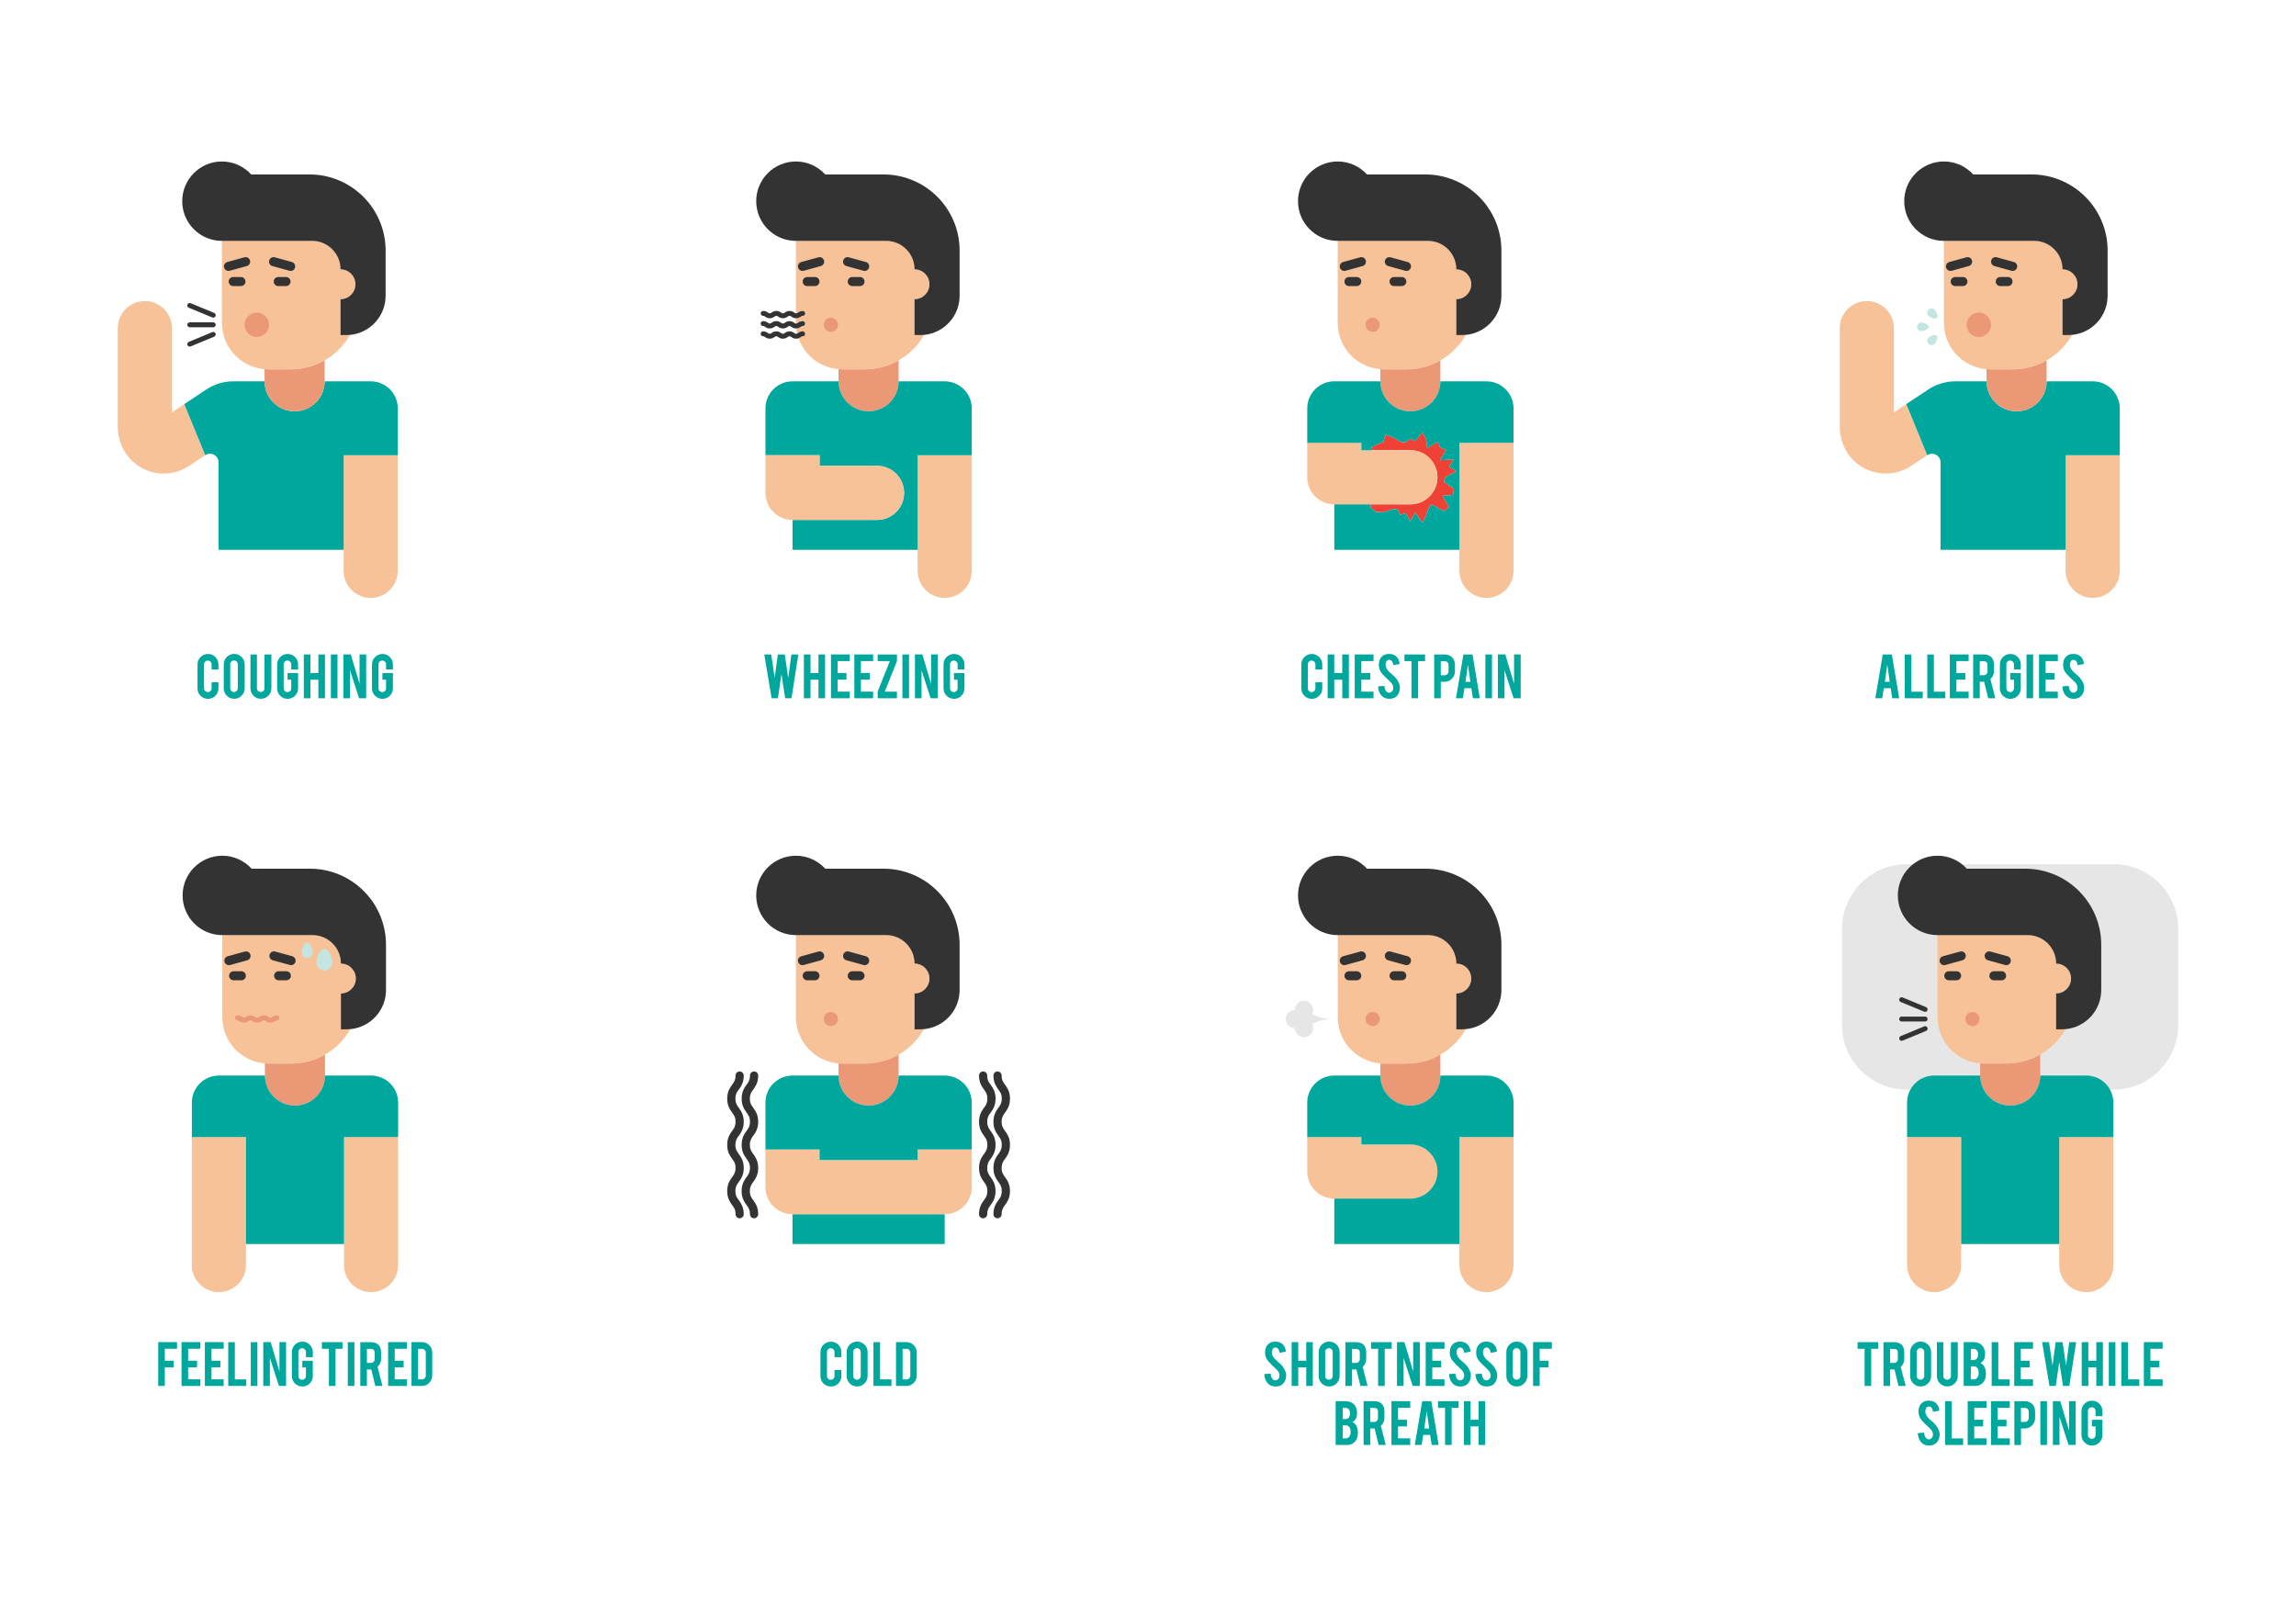 <?xml version="1.0" encoding="iso-8859-1"?>
<!-- Generator: Adobe Illustrator 18.0.0, SVG Export Plug-In . SVG Version: 6.00 Build 0)  -->
<!DOCTYPE svg PUBLIC "-//W3C//DTD SVG 1.0//EN" "http://www.w3.org/TR/2001/REC-SVG-20010904/DTD/svg10.dtd">
<svg version="1.0" id="artwork" xmlns="http://www.w3.org/2000/svg" xmlns:xlink="http://www.w3.org/1999/xlink" x="0px" y="0px"
	 width="1400px" height="980px" viewBox="0 0 1400 980" style="enable-background:new 0 0 1400 980;" xml:space="preserve">
<g>
	<g>
		<path style="fill:#00A79D;" d="M482.57,399.12h4.23l-4.18,26.7h-3.83l-2.3-14.69l-2.14,14.69h-3.85l-4.47-26.7h4.22l2.11,14.3
			l1.94-14.3h4.22l2.11,14.28L482.57,399.12z"/>
		<path style="fill:#00A79D;" d="M494.21,414.51v11.31h-4.03v-26.7h4.03v11.33h4.86v-11.33h4.03v26.7h-4.03v-11.31H494.21z"/>
		<path style="fill:#00A79D;" d="M506.69,425.82V399.1h11.46v4.05h-7.44v7.29h5.43v4.05h-5.43v7.29h7.44v4.05H506.69z"/>
		<path style="fill:#00A79D;" d="M520.93,425.82V399.1h11.46v4.05h-7.44v7.29h5.43v4.05h-5.43v7.29h7.44v4.05H520.93z"/>
		<path style="fill:#00A79D;" d="M546.92,399.12v4.05l-7.42,18.64h7.42v4.01h-11.76v-4.03l7.44-18.64l-7.44,0.02v-4.05H546.92z"/>
		<path style="fill:#00A79D;" d="M554.29,425.82h-4.03v-26.7h4.03V425.82z"/>
		<path style="fill:#00A79D;" d="M562.41,399.1l5.34,17.96V399.1h4.03v26.72h-4.33l-5.54-17.11v17.11h-4.03V399.1H562.41z"/>
		<path style="fill:#00A79D;" d="M581.71,426.16c-1.78,0-3.28-0.62-4.53-1.88c-1.24-1.25-1.86-2.75-1.86-4.5v-14.57
			c0-1.78,0.62-3.28,1.88-4.53c1.25-1.24,2.76-1.86,4.52-1.86c1.78,0,3.28,0.62,4.52,1.88s1.85,2.76,1.85,4.52v3.05h-4.18v-3.13
			c0-0.64-0.23-1.19-0.68-1.64s-1-0.68-1.64-0.68c-0.64,0-1.18,0.23-1.63,0.68c-0.45,0.45-0.67,1-0.67,1.64v14.62
			c0,0.64,0.22,1.18,0.67,1.63c0.45,0.45,0.99,0.67,1.63,0.67c0.64,0,1.19-0.22,1.64-0.67s0.68-0.99,0.68-1.63v-5.25h-2.24v-4.05
			h6.41v9.33c0,1.78-0.63,3.28-1.88,4.52C584.96,425.54,583.46,426.16,581.71,426.16z"/>
	</g>
	<g>
		<path style="fill:#F7C297;" d="M566.74,173.36c0-5.03-4.08-9.11-9.11-9.11c0-9.59-7.77-17.36-17.36-17.36h-54.95v44.17
			c0.03,0,0.06,0,0.09,0c0.37-0.01,0.5-0.06,0.65-0.13c0.15-0.07,0.35-0.22,0.69-0.46c0.23-0.16,0.52-0.35,0.89-0.51
			c0.49-0.22,1.11-0.35,1.79-0.35c0.83,0,1.5,0.67,1.5,1.5s-0.67,1.5-1.5,1.5c-0.37,0.01-0.5,0.06-0.65,0.13
			c-0.15,0.07-0.35,0.22-0.69,0.46c-0.23,0.16-0.52,0.35-0.89,0.51c-0.49,0.22-1.11,0.35-1.79,0.35c-0.03,0-0.06,0-0.09,0v2.84
			c0,0.13,0.01,0.26,0.01,0.39c0.03,0,0.05,0,0.08,0c0.37-0.01,0.5-0.06,0.65-0.13c0.15-0.07,0.35-0.22,0.69-0.46
			c0.23-0.16,0.52-0.35,0.89-0.51c0.49-0.22,1.11-0.35,1.79-0.35c0.83,0,1.5,0.67,1.5,1.5s-0.67,1.5-1.5,1.5
			c-0.37,0.01-0.5,0.06-0.65,0.13c-0.15,0.07-0.35,0.22-0.69,0.46c-0.23,0.16-0.52,0.35-0.89,0.51c-0.46,0.2-1.04,0.33-1.67,0.34
			c0.13,1.06,0.31,2.09,0.55,3.11c0.15-0.07,0.35-0.22,0.68-0.46c0.23-0.16,0.52-0.35,0.89-0.51c0.49-0.22,1.11-0.35,1.79-0.35
			c0.83,0,1.5,0.67,1.5,1.5s-0.67,1.5-1.5,1.5c-0.37,0.01-0.5,0.06-0.65,0.13c-0.15,0.07-0.35,0.22-0.69,0.46
			c-0.23,0.16-0.52,0.35-0.89,0.51c-0.09,0.04-0.2,0.06-0.29,0.09c3.62,10.34,13.06,17.95,24.4,18.88c0.78,0.06,1.56,0.11,2.36,0.11
			h13.7c7.49,0,14.51-2,20.58-5.48c6.45-3.7,11.8-9.08,15.47-15.55c-0.75,0.07-1.51,0.11-2.28,0.11h-3.5v-21.87
			C562.66,182.46,566.74,178.39,566.74,173.36z"/>
		<path style="fill:#333333;" d="M557.63,164.25c5.03,0,9.11,4.08,9.11,9.11s-4.08,9.11-9.11,9.11v21.87h3.5
			c0.77,0,1.53-0.04,2.28-0.11c12.18-1.15,21.72-11.4,21.72-23.89v-27.53c0-25.64-20.79-46.43-46.43-46.43h-35.52
			c-4.43-4.85-10.78-7.91-17.86-7.91c-13.37,0-24.21,10.84-24.21,24.21s10.84,24.21,24.21,24.21h54.95
			C549.86,146.89,557.63,154.66,557.63,164.25z"/>
		<path style="fill:#333333;" d="M502.44,158.84c-0.41-1.47-1.93-2.33-3.4-1.93l-10.44,2.88c-1.47,0.41-2.33,1.93-1.93,3.4
			s1.93,2.33,3.4,1.93l10.44-2.88C501.98,161.83,502.85,160.31,502.44,158.84z"/>
		<path style="fill:#333333;" d="M516.07,162.24l10.44,2.88c1.47,0.41,2.99-0.46,3.4-1.93c0.41-1.47-0.46-2.99-1.93-3.4l-10.44-2.88
			c-1.47-0.41-2.99,0.46-3.4,1.93C513.74,160.31,514.6,161.83,516.07,162.24z"/>
		<path style="fill:#333333;" d="M496.92,168.93h-4.72c-1.52,0-2.76,1.24-2.76,2.76c0,1.52,1.24,2.76,2.76,2.76h4.72
			c1.52,0,2.76-1.24,2.76-2.76C499.68,170.16,498.45,168.93,496.92,168.93z"/>
		<path style="fill:#333333;" d="M524.39,168.93h-4.72c-1.52,0-2.76,1.24-2.76,2.76c0,1.52,1.24,2.76,2.76,2.76h4.72
			c1.52,0,2.76-1.24,2.76-2.76C527.15,170.16,525.92,168.93,524.39,168.93z"/>
		<path style="fill:#EB9877;" d="M529.63,250.82c10.1,0,18.29-8.18,18.31-18.28c0-0.01,0-0.03,0-0.04v-12.73
			c-6.06,3.48-13.08,5.48-20.58,5.48h-13.7c-0.8,0-1.58-0.04-2.36-0.11v7.35c0,0.01,0,0.03,0,0.04
			C511.34,242.64,519.53,250.82,529.63,250.82z"/>
		<path style="fill:#F7C297;" d="M559.53,335.27v12.83c0,9.11,7.39,16.5,16.5,16.5c9.11,0,16.5-7.39,16.5-16.5v-70.5h-33V335.27z"/>
		<path style="fill:#00A79D;" d="M576.03,232.54h-28.08c-0.02,10.1-8.21,18.28-18.31,18.28c-10.1,0-18.29-8.18-18.31-18.28h-28.08
			c-9.11,0-16.5,7.39-16.5,16.5v28.57h33v6.47h35.03c9.11,0,16.5,7.39,16.5,16.5s-7.39,16.5-16.5,16.5h-35.03h-16.5v18.2h76.29
			v-57.67h33v-28.57C592.53,239.93,585.14,232.54,576.03,232.54z"/>
		<path style="fill:#F7C297;" d="M534.77,317.07c9.11,0,16.5-7.39,16.5-16.5s-7.39-16.5-16.5-16.5h-35.03v-6.47h-33v22.97
			c0,9.11,7.39,16.5,16.5,16.5h16.5H534.77z"/>
		<circle style="fill:#EB9877;" cx="506.61" cy="198.07" r="4.32"/>
		<path style="fill:#333333;" d="M463.84,191.12c0-0.83,0.67-1.5,1.5-1.5c0.76-0.01,1.45,0.17,1.97,0.43
			c0.52,0.26,0.86,0.54,1.09,0.7c0.16,0.11,0.26,0.17,0.36,0.22c0.13,0.05,0.27,0.1,0.6,0.1c0.36-0.01,0.49-0.06,0.65-0.13
			c0.15-0.07,0.35-0.22,0.69-0.46c0.23-0.16,0.52-0.35,0.89-0.51c0.49-0.22,1.11-0.35,1.79-0.35c0.76-0.01,1.45,0.17,1.97,0.43
			c0.52,0.26,0.86,0.54,1.09,0.7c0.16,0.11,0.26,0.17,0.36,0.22c0.13,0.05,0.27,0.1,0.6,0.1c0.37-0.01,0.49-0.06,0.65-0.13
			c0.15-0.07,0.35-0.22,0.69-0.46c0.23-0.16,0.52-0.35,0.89-0.51c0.49-0.22,1.11-0.35,1.79-0.35c0.76-0.01,1.45,0.17,1.97,0.43
			c0.52,0.26,0.86,0.54,1.09,0.7c0.16,0.11,0.26,0.17,0.36,0.22c0.12,0.05,0.25,0.09,0.51,0.1c0.03,0,0.06,0,0.09,0
			c0.37-0.01,0.5-0.06,0.65-0.13c0.15-0.07,0.35-0.22,0.69-0.46c0.23-0.16,0.52-0.35,0.89-0.51c0.49-0.22,1.11-0.35,1.79-0.35
			c0.83,0,1.5,0.67,1.5,1.5s-0.67,1.5-1.5,1.5c-0.37,0.01-0.5,0.06-0.65,0.13c-0.15,0.07-0.35,0.22-0.69,0.46
			c-0.23,0.16-0.52,0.35-0.89,0.51c-0.49,0.22-1.11,0.35-1.79,0.35c-0.03,0-0.06,0-0.09,0c-0.73-0.01-1.38-0.18-1.87-0.43
			c-0.52-0.26-0.86-0.54-1.09-0.7c-0.16-0.11-0.26-0.17-0.36-0.22c-0.13-0.05-0.27-0.1-0.6-0.1c-0.37,0.01-0.49,0.06-0.65,0.13
			c-0.15,0.07-0.35,0.22-0.69,0.46c-0.23,0.16-0.52,0.35-0.89,0.51c-0.49,0.22-1.11,0.35-1.79,0.35c-0.76,0.01-1.45-0.17-1.97-0.43
			c-0.52-0.26-0.86-0.54-1.09-0.7c-0.16-0.11-0.26-0.17-0.36-0.22c-0.13-0.05-0.27-0.1-0.6-0.1c-0.36,0.01-0.49,0.06-0.65,0.13
			c-0.15,0.07-0.35,0.22-0.69,0.46c-0.23,0.16-0.52,0.35-0.89,0.51c-0.49,0.22-1.11,0.35-1.79,0.35c-0.76,0.01-1.45-0.17-1.97-0.43
			c-0.52-0.26-0.86-0.54-1.09-0.7c-0.16-0.11-0.26-0.17-0.36-0.22c-0.13-0.05-0.27-0.1-0.6-0.1
			C464.51,192.62,463.84,191.95,463.84,191.12z M489.44,195.85c-0.68,0-1.29,0.13-1.79,0.35c-0.37,0.16-0.66,0.35-0.89,0.51
			c-0.34,0.24-0.54,0.39-0.69,0.46c-0.16,0.07-0.28,0.12-0.65,0.13c-0.03,0-0.06,0-0.08,0c-0.26-0.01-0.39-0.05-0.52-0.1
			c-0.1-0.04-0.21-0.11-0.36-0.22c-0.23-0.16-0.57-0.44-1.09-0.7c-0.52-0.26-1.2-0.44-1.97-0.43c-0.68,0-1.29,0.13-1.79,0.35
			c-0.37,0.16-0.66,0.35-0.89,0.51c-0.34,0.24-0.54,0.39-0.69,0.46c-0.15,0.07-0.28,0.12-0.65,0.13c-0.32,0-0.46-0.05-0.6-0.1
			c-0.1-0.04-0.21-0.11-0.36-0.22c-0.23-0.16-0.57-0.44-1.09-0.7c-0.52-0.26-1.2-0.44-1.97-0.43c-0.68,0-1.29,0.13-1.79,0.35
			c-0.37,0.16-0.66,0.35-0.89,0.51c-0.34,0.24-0.54,0.39-0.69,0.46c-0.15,0.07-0.28,0.12-0.65,0.13c-0.32,0-0.46-0.05-0.6-0.1
			c-0.1-0.04-0.21-0.11-0.36-0.22c-0.23-0.16-0.57-0.44-1.09-0.7c-0.52-0.26-1.2-0.44-1.97-0.43c-0.83,0-1.5,0.67-1.5,1.5
			s0.67,1.5,1.5,1.5c0.32,0,0.46,0.05,0.6,0.1c0.1,0.04,0.21,0.11,0.36,0.22c0.23,0.16,0.57,0.44,1.09,0.7
			c0.52,0.26,1.2,0.44,1.97,0.43c0.68,0,1.29-0.13,1.79-0.35c0.37-0.16,0.66-0.35,0.89-0.51c0.34-0.24,0.54-0.39,0.69-0.46
			c0.15-0.07,0.28-0.12,0.65-0.13c0.32,0,0.46,0.05,0.6,0.1c0.1,0.04,0.21,0.11,0.36,0.22c0.23,0.16,0.57,0.44,1.09,0.7
			c0.52,0.26,1.2,0.44,1.97,0.43c0.68,0,1.29-0.13,1.79-0.35c0.37-0.16,0.66-0.35,0.89-0.51c0.34-0.24,0.54-0.39,0.69-0.46
			c0.15-0.07,0.28-0.12,0.65-0.13c0.33,0,0.46,0.05,0.6,0.1c0.1,0.04,0.21,0.11,0.36,0.22c0.23,0.16,0.57,0.44,1.09,0.7
			c0.52,0.26,1.2,0.44,1.97,0.43c0.04,0,0.07-0.01,0.11-0.01c0.63-0.01,1.21-0.13,1.67-0.34c0.37-0.16,0.66-0.35,0.89-0.51
			c0.34-0.24,0.54-0.39,0.69-0.46c0.16-0.07,0.28-0.12,0.65-0.13c0.83,0,1.5-0.67,1.5-1.5S490.27,195.85,489.44,195.85z
			 M489.44,202.08c-0.68,0-1.29,0.13-1.79,0.35c-0.37,0.16-0.66,0.35-0.89,0.51c-0.34,0.24-0.53,0.38-0.68,0.46
			c0,0-0.01,0-0.01,0.01c-0.16,0.07-0.28,0.12-0.65,0.13c-0.33,0-0.46-0.05-0.6-0.1c-0.1-0.04-0.21-0.11-0.36-0.22
			c-0.23-0.16-0.57-0.44-1.09-0.7c-0.52-0.26-1.2-0.44-1.97-0.43c-0.68,0-1.29,0.13-1.79,0.35c-0.37,0.16-0.66,0.35-0.89,0.51
			c-0.34,0.24-0.54,0.39-0.69,0.46c-0.15,0.07-0.28,0.12-0.65,0.13c-0.32,0-0.46-0.05-0.6-0.1c-0.1-0.04-0.21-0.11-0.36-0.22
			c-0.23-0.16-0.57-0.44-1.09-0.7c-0.52-0.26-1.2-0.44-1.97-0.43c-0.68,0-1.29,0.13-1.79,0.35c-0.37,0.16-0.66,0.35-0.89,0.51
			c-0.34,0.24-0.54,0.39-0.69,0.46c-0.15,0.07-0.28,0.12-0.65,0.13c-0.32,0-0.46-0.05-0.6-0.1c-0.1-0.04-0.21-0.11-0.36-0.22
			c-0.23-0.16-0.57-0.44-1.09-0.7c-0.52-0.26-1.2-0.44-1.97-0.43c-0.83,0-1.5,0.67-1.5,1.5s0.67,1.5,1.5,1.5
			c0.32,0,0.46,0.05,0.6,0.1c0.1,0.04,0.21,0.11,0.36,0.22c0.23,0.16,0.57,0.44,1.09,0.7c0.52,0.26,1.2,0.44,1.97,0.43
			c0.68,0,1.29-0.13,1.79-0.35c0.37-0.16,0.66-0.35,0.89-0.51c0.34-0.24,0.54-0.39,0.69-0.46c0.15-0.07,0.28-0.12,0.65-0.13
			c0.32,0,0.46,0.05,0.6,0.1c0.1,0.04,0.21,0.11,0.36,0.22c0.23,0.16,0.57,0.44,1.09,0.7c0.52,0.26,1.2,0.44,1.97,0.43
			c0.68,0,1.29-0.13,1.79-0.35c0.37-0.16,0.66-0.35,0.89-0.51c0.34-0.24,0.54-0.39,0.69-0.46c0.15-0.07,0.28-0.12,0.65-0.13
			c0.33,0,0.46,0.05,0.6,0.1c0.1,0.04,0.21,0.11,0.36,0.22c0.23,0.16,0.57,0.44,1.09,0.7c0.52,0.26,1.2,0.44,1.97,0.43
			c0.56,0,1.06-0.1,1.5-0.26c0.09-0.03,0.2-0.05,0.29-0.09c0.37-0.16,0.66-0.35,0.89-0.51c0.34-0.24,0.54-0.39,0.69-0.46
			c0.16-0.07,0.28-0.12,0.65-0.13c0.83,0,1.5-0.67,1.5-1.5S490.27,202.08,489.44,202.08z"/>
	</g>
</g>
<g>
	<g>
		<path style="fill:#00A79D;" d="M126.83,426.16c-1.78,0-3.28-0.62-4.53-1.86c-1.24-1.24-1.86-2.75-1.86-4.51v-14.57
			c0-1.78,0.62-3.28,1.88-4.53c1.25-1.24,2.76-1.86,4.52-1.86c1.78,0,3.28,0.62,4.52,1.88s1.85,2.76,1.85,4.52v3.05h-4.18v-3.13
			c0-0.64-0.23-1.19-0.68-1.64s-1-0.68-1.64-0.68c-0.64,0-1.18,0.23-1.63,0.68c-0.45,0.45-0.67,1-0.67,1.64v14.62
			c0,0.64,0.22,1.18,0.67,1.63c0.45,0.45,0.99,0.67,1.63,0.67c0.64,0,1.19-0.22,1.64-0.67c0.45-0.45,0.68-0.99,0.68-1.63v-3.69h4.18
			v3.73c0,1.78-0.63,3.28-1.88,4.52C130.08,425.54,128.58,426.16,126.83,426.16z"/>
		<path style="fill:#00A79D;" d="M142.81,398.78c1.78,0,3.28,0.63,4.53,1.88c1.24,1.25,1.86,2.76,1.86,4.52v14.57
			c0,1.78-0.63,3.28-1.88,4.53c-1.25,1.24-2.76,1.86-4.52,1.86c-1.78,0-3.28-0.62-4.52-1.88s-1.85-2.76-1.85-4.52v-14.57
			c0-1.78,0.62-3.28,1.88-4.53S141.06,398.78,142.81,398.78z M145,405.09c0-0.64-0.22-1.18-0.67-1.63
			c-0.45-0.45-0.99-0.67-1.63-0.67c-0.64,0-1.19,0.22-1.64,0.67c-0.45,0.45-0.68,0.99-0.68,1.63v14.62c0,0.64,0.23,1.18,0.68,1.63
			c0.45,0.45,1,0.67,1.64,0.67c0.64,0,1.18-0.22,1.63-0.67c0.45-0.45,0.67-0.99,0.67-1.63V405.09z"/>
		<path style="fill:#00A79D;" d="M159.09,426.12c-1.78,0-3.28-0.62-4.52-1.85c-1.24-1.24-1.85-2.73-1.85-4.5v-20.65h3.94v20.6
			c0,0.64,0.23,1.18,0.68,1.63c0.45,0.45,1,0.67,1.64,0.67c0.64,0,1.18-0.22,1.63-0.67c0.45-0.45,0.67-0.99,0.67-1.63v-20.6h4.2
			v20.65c0,1.79-0.63,3.3-1.88,4.52C162.35,425.51,160.85,426.12,159.09,426.12z"/>
		<path style="fill:#00A79D;" d="M175.39,426.16c-1.78,0-3.28-0.62-4.53-1.88c-1.24-1.25-1.86-2.75-1.86-4.5v-14.57
			c0-1.78,0.62-3.28,1.88-4.53c1.25-1.24,2.76-1.86,4.52-1.86c1.78,0,3.28,0.62,4.52,1.88s1.85,2.76,1.85,4.52v3.05h-4.18v-3.13
			c0-0.64-0.23-1.19-0.68-1.64s-1-0.68-1.64-0.68c-0.64,0-1.18,0.23-1.63,0.68c-0.45,0.45-0.67,1-0.67,1.64v14.62
			c0,0.64,0.22,1.18,0.67,1.63c0.45,0.45,0.99,0.67,1.63,0.67c0.64,0,1.19-0.22,1.64-0.67s0.68-0.99,0.68-1.63v-5.25h-2.24v-4.05
			h6.41v9.33c0,1.78-0.63,3.28-1.88,4.52C178.63,425.54,177.13,426.16,175.39,426.16z"/>
		<path style="fill:#00A79D;" d="M189.28,414.51v11.31h-4.03v-26.7h4.03v11.33h4.86v-11.33h4.03v26.7h-4.03v-11.31H189.28z"/>
		<path style="fill:#00A79D;" d="M205.79,425.82h-4.03v-26.7h4.03V425.82z"/>
		<path style="fill:#00A79D;" d="M213.91,399.1l5.34,17.96V399.1h4.03v26.72h-4.33l-5.54-17.11v17.11h-4.03V399.1H213.91z"/>
		<path style="fill:#00A79D;" d="M233.21,426.16c-1.78,0-3.28-0.62-4.53-1.88c-1.24-1.25-1.86-2.75-1.86-4.5v-14.57
			c0-1.78,0.62-3.28,1.88-4.53c1.25-1.24,2.76-1.86,4.52-1.86c1.78,0,3.28,0.62,4.52,1.88s1.85,2.76,1.85,4.52v3.05h-4.18v-3.13
			c0-0.64-0.23-1.19-0.68-1.64s-1-0.68-1.64-0.68c-0.64,0-1.18,0.23-1.63,0.68c-0.45,0.45-0.67,1-0.67,1.64v14.62
			c0,0.64,0.22,1.18,0.67,1.63c0.45,0.45,0.99,0.67,1.63,0.67c0.64,0,1.19-0.22,1.64-0.67s0.68-0.99,0.68-1.63v-5.25h-2.24v-4.05
			h6.41v9.33c0,1.78-0.63,3.28-1.88,4.52C236.46,425.54,234.96,426.16,233.21,426.16z"/>
	</g>
	<g>
		<path style="fill:#333333;" d="M131.53,198.07c0,0.83-0.67,1.5-1.5,1.5H115.7c-0.83,0-1.5-0.67-1.5-1.5s0.67-1.5,1.5-1.5h14.33
			C130.85,196.57,131.53,197.24,131.53,198.07z M115.13,187.67l14.33,5.93c0.77,0.32,1.64-0.05,1.96-0.81
			c0.32-0.77-0.05-1.64-0.81-1.96l-14.33-5.93c-0.77-0.32-1.64,0.05-1.96,0.81C114,186.47,114.36,187.35,115.13,187.67z
			 M129.45,202.54l-14.33,5.93c-0.77,0.32-1.13,1.19-0.81,1.96c0.32,0.77,1.19,1.13,1.96,0.81l14.33-5.93
			c0.77-0.32,1.13-1.19,0.81-1.96C131.09,202.59,130.22,202.23,129.45,202.54z"/>
		<path style="fill:#F7C297;" d="M209.53,277.61v57.67v12.83c0,9.11,7.39,16.5,16.5,16.5s16.5-7.39,16.5-16.5v-70.5H209.53z"/>
		<path style="fill:#F7C297;" d="M104.82,251.46V200.1c0-9.11-7.39-16.5-16.5-16.5c-9.11,0-16.5,7.39-16.5,16.5v60.13
			c0,9.6,4.64,18.75,12.68,23.99c4.69,3.06,10.02,4.57,15.33,4.57c5.42,0,10.83-1.58,15.52-4.7l9.77-6.51l-12.77-31.15
			L104.82,251.46z"/>
		<path style="fill:#00A79D;" d="M226.03,232.54h-28.08c-0.02,10.1-8.21,18.28-18.31,18.28c-10.1,0-18.29-8.18-18.31-18.28h-18.98
			c-5.94,0-11.74,1.76-16.68,5.05l-13.29,8.85l12.77,31.15c3.47-2.31,8.11,0.18,8.11,4.34v53.35h76.29v-57.67h33v-28.57
			C242.53,239.93,235.14,232.54,226.03,232.54z"/>
		<path style="fill:#F7C297;" d="M216.74,173.36c0-5.03-4.08-9.11-9.11-9.11c0-9.59-7.77-17.36-17.36-17.36h-54.95v50.01
			c0,14.86,11.44,27.05,25.99,28.25c0.78,0.06,1.56,0.11,2.36,0.11h13.7c7.49,0,14.51-2,20.58-5.48c6.45-3.7,11.8-9.08,15.47-15.55
			c-0.75,0.07-1.51,0.11-2.28,0.11h-3.5v-21.87C212.66,182.46,216.74,178.39,216.74,173.36z"/>
		<path style="fill:#333333;" d="M207.63,164.25c5.03,0,9.11,4.08,9.11,9.11s-4.08,9.11-9.11,9.11v21.87h3.5
			c0.77,0,1.53-0.04,2.28-0.11c12.18-1.15,21.72-11.4,21.72-23.89v-27.53c0-25.64-20.79-46.43-46.43-46.43h-35.52
			c-4.43-4.85-10.78-7.91-17.86-7.91c-13.37,0-24.21,10.84-24.21,24.21s10.84,24.21,24.21,24.21h54.95
			C199.86,146.89,207.63,154.66,207.63,164.25z"/>
		<path style="fill:#333333;" d="M140.07,165.12l10.44-2.88c1.47-0.41,2.33-1.93,1.93-3.4s-1.93-2.33-3.4-1.93l-10.44,2.88
			c-1.47,0.41-2.33,1.93-1.93,3.4S138.61,165.53,140.07,165.12z"/>
		<path style="fill:#333333;" d="M166.07,162.24l10.44,2.88c1.47,0.41,2.99-0.46,3.4-1.93c0.41-1.47-0.46-2.99-1.93-3.4l-10.44-2.88
			c-1.47-0.41-2.99,0.46-3.4,1.93C163.74,160.31,164.6,161.83,166.07,162.24z"/>
		<path style="fill:#333333;" d="M146.92,168.93h-4.72c-1.52,0-2.76,1.24-2.76,2.76c0,1.52,1.24,2.76,2.76,2.76h4.72
			c1.52,0,2.76-1.24,2.76-2.76C149.68,170.16,148.45,168.93,146.92,168.93z"/>
		<path style="fill:#333333;" d="M174.39,174.45c1.52,0,2.76-1.24,2.76-2.76c0-1.52-1.24-2.76-2.76-2.76h-4.72
			c-1.52,0-2.76,1.24-2.76,2.76c0,1.52,1.24,2.76,2.76,2.76H174.39z"/>
		<path style="fill:#EB9877;" d="M179.63,250.82c10.1,0,18.29-8.18,18.31-18.28c0-0.01,0-0.03,0-0.04v-12.73
			c-6.06,3.48-13.08,5.48-20.58,5.48h-13.7c-0.8,0-1.58-0.04-2.36-0.11v7.35c0,0.01,0,0.03,0,0.04
			C161.34,242.64,169.53,250.82,179.63,250.82z"/>
		<circle style="fill:#EB9877;" cx="156.61" cy="198.07" r="7.44"/>
	</g>
</g>
<g>
	<g>
		<path style="fill:#00A79D;" d="M1148.66,419.69l-0.98,6.14h-4.19l4.54-26.7h5.54l4.47,26.7h-4.23l-0.94-6.14H1148.66z
			 M1150.78,405.24l-1.49,10.53h2.98L1150.78,405.24z"/>
		<path style="fill:#00A79D;" d="M1172.4,425.82h-10.97v-26.7h4.03v22.69h6.95V425.82z"/>
		<path style="fill:#00A79D;" d="M1186.14,425.82h-10.97v-26.7h4.03v22.69h6.95V425.82z"/>
		<path style="fill:#00A79D;" d="M1188.91,425.82V399.1h11.46v4.05h-7.44v7.29h5.43v4.05h-5.43v7.29h7.44v4.05H1188.91z"/>
		<path style="fill:#00A79D;" d="M1209.5,399.12c2.24,0,3.89,0.62,4.94,1.85c0.92,1.08,1.38,2.59,1.38,4.52v3.88
			c0,1.89-0.72,3.49-2.15,4.79l2.98,11.65h-4.35l-2.44-10.06c-0.11,0-0.23,0-0.36,0h-2.32v10.06h-4.03v-26.7H1209.5z M1211.9,405.56
			c0-1.55-0.77-2.32-2.3-2.32h-2.43v8.54h2.43c0.64,0,1.18-0.23,1.63-0.68c0.45-0.45,0.67-1,0.67-1.64V405.56z"/>
		<path style="fill:#00A79D;" d="M1225.82,426.16c-1.78,0-3.28-0.62-4.53-1.88c-1.24-1.25-1.86-2.75-1.86-4.5v-14.57
			c0-1.78,0.62-3.28,1.88-4.53c1.25-1.24,2.76-1.86,4.52-1.86c1.78,0,3.28,0.62,4.52,1.88c1.24,1.25,1.85,2.76,1.85,4.52v3.05h-4.18
			v-3.13c0-0.64-0.23-1.19-0.68-1.64c-0.45-0.45-1-0.68-1.64-0.68c-0.64,0-1.18,0.23-1.63,0.68c-0.45,0.45-0.67,1-0.67,1.64v14.62
			c0,0.64,0.22,1.18,0.67,1.63c0.45,0.45,0.99,0.67,1.63,0.67c0.64,0,1.19-0.22,1.64-0.67c0.46-0.45,0.68-0.99,0.68-1.63v-5.25
			h-2.24v-4.05h6.41v9.33c0,1.78-0.62,3.28-1.88,4.52S1227.56,426.16,1225.82,426.16z"/>
		<path style="fill:#00A79D;" d="M1239.71,425.82h-4.03v-26.7h4.03V425.82z"/>
		<path style="fill:#00A79D;" d="M1243.31,425.82V399.1h11.46v4.05h-7.44v7.29h5.43v4.05h-5.43v7.29h7.44v4.05H1243.31z"/>
		<path style="fill:#00A79D;" d="M1270.86,419.17c0.03,1.86-0.46,3.45-1.45,4.77c-0.65,0.9-1.58,1.53-2.77,1.9
			c-0.64,0.2-1.38,0.3-2.24,0.3c-1.58,0-2.88-0.39-3.92-1.17c-0.87-0.64-1.55-1.51-2.06-2.61c-0.5-1.1-0.8-2.36-0.88-3.78l3.84-0.28
			c0.17,1.56,0.58,2.68,1.24,3.38c0.48,0.53,1.04,0.78,1.66,0.75c0.88-0.03,1.58-0.46,2.11-1.3c0.27-0.41,0.41-1,0.41-1.77
			c0-1.11-0.5-2.21-1.51-3.31c-0.79-0.75-1.99-1.88-3.58-3.39c-1.33-1.29-2.28-2.45-2.83-3.48c-0.6-1.15-0.89-2.4-0.89-3.75
			c0-2.43,0.82-4.27,2.45-5.52c1.01-0.75,2.26-1.13,3.75-1.13c1.43,0,2.66,0.32,3.69,0.96c0.8,0.5,1.44,1.19,1.93,2.09
			c0.49,0.9,0.78,1.93,0.88,3.09l-3.86,0.7c-0.11-1.09-0.43-1.95-0.94-2.56c-0.37-0.44-0.9-0.66-1.6-0.66
			c-0.74,0-1.3,0.33-1.68,0.98c-0.31,0.53-0.47,1.18-0.47,1.96c0,1.22,0.53,2.46,1.58,3.73c0.4,0.48,0.99,1.05,1.79,1.7
			c0.94,0.78,1.55,1.33,1.85,1.64c0.99,0.99,1.76,1.97,2.3,2.94c0.26,0.45,0.46,0.87,0.62,1.26
			C1270.65,417.57,1270.84,418.42,1270.86,419.17z"/>
	</g>
	<g>
		<path style="fill:#F7C297;" d="M1259.53,277.61v57.67v12.83c0,9.11,7.39,16.5,16.5,16.5s16.5-7.39,16.5-16.5v-70.5H1259.53z"/>
		<path style="fill:#F7C297;" d="M1154.82,251.46V200.1c0-9.11-7.39-16.5-16.5-16.5c-9.11,0-16.5,7.39-16.5,16.5v60.13
			c0,9.6,4.64,18.75,12.68,23.99c4.69,3.06,10.02,4.57,15.33,4.57c5.42,0,10.83-1.58,15.52-4.7l9.77-6.51l-12.77-31.15
			L1154.82,251.46z"/>
		<path style="fill:#00A79D;" d="M1276.03,232.54h-28.08c-0.02,10.1-8.21,18.28-18.31,18.28c-10.1,0-18.29-8.18-18.31-18.28h-18.98
			c-5.94,0-11.74,1.76-16.68,5.05l-13.29,8.85l12.77,31.15c3.47-2.31,8.11,0.18,8.11,4.34v53.35h76.29v-57.67h33v-28.57
			C1292.53,239.93,1285.14,232.54,1276.03,232.54z"/>
		<path style="fill:#F7C297;" d="M1266.74,173.36c0-5.03-4.08-9.11-9.11-9.11c0-9.59-7.77-17.36-17.36-17.36h-54.95v50.01
			c0,14.86,11.44,27.05,25.99,28.25c0.78,0.06,1.56,0.11,2.36,0.11h13.7c7.49,0,14.51-2,20.58-5.48c6.45-3.7,11.8-9.08,15.47-15.55
			c-0.75,0.07-1.51,0.11-2.28,0.11h-3.5v-21.87C1262.66,182.46,1266.74,178.39,1266.74,173.36z"/>
		<path style="fill:#333333;" d="M1257.63,164.25c5.03,0,9.11,4.08,9.11,9.11s-4.08,9.11-9.11,9.11v21.87h3.5
			c0.77,0,1.53-0.04,2.28-0.11c12.18-1.15,21.72-11.4,21.72-23.89v-27.53c0-25.64-20.79-46.43-46.43-46.43h-35.52
			c-4.43-4.85-10.78-7.91-17.86-7.91c-13.37,0-24.21,10.84-24.21,24.21s10.84,24.21,24.21,24.21h54.95
			C1249.86,146.89,1257.63,154.66,1257.63,164.25z"/>
		<path style="fill:#333333;" d="M1190.07,165.12l10.44-2.88c1.47-0.41,2.33-1.93,1.93-3.4c-0.41-1.47-1.93-2.33-3.4-1.93
			l-10.44,2.88c-1.47,0.41-2.33,1.93-1.93,3.4C1187.08,164.66,1188.61,165.53,1190.07,165.12z"/>
		<path style="fill:#333333;" d="M1216.07,162.24l10.44,2.88c1.47,0.41,2.99-0.46,3.4-1.93c0.41-1.47-0.46-2.99-1.93-3.4
			l-10.44-2.88c-1.47-0.41-2.99,0.46-3.4,1.93C1213.74,160.31,1214.6,161.83,1216.07,162.24z"/>
		<path style="fill:#333333;" d="M1196.92,168.93h-4.72c-1.52,0-2.76,1.24-2.76,2.76c0,1.52,1.24,2.76,2.76,2.76h4.72
			c1.52,0,2.76-1.24,2.76-2.76C1199.68,170.16,1198.45,168.93,1196.92,168.93z"/>
		<path style="fill:#333333;" d="M1224.39,174.45c1.52,0,2.76-1.24,2.76-2.76c0-1.52-1.24-2.76-2.76-2.76h-4.72
			c-1.52,0-2.76,1.24-2.76,2.76c0,1.52,1.24,2.76,2.76,2.76H1224.39z"/>
		<path style="fill:#EB9877;" d="M1229.63,250.82c10.1,0,18.29-8.18,18.31-18.28c0-0.01,0-0.03,0-0.04v-12.73
			c-6.06,3.48-13.08,5.48-20.58,5.48h-13.7c-0.8,0-1.58-0.04-2.36-0.11v7.35c0,0.01,0,0.03,0,0.04
			C1211.34,242.64,1219.53,250.82,1229.63,250.82z"/>
		<circle style="fill:#EB9877;" cx="1206.61" cy="198.07" r="7.44"/>
		<path style="fill:#C4E6E0;" d="M1180.99,204.59c1.04,1.04-0.31,4.07-1.35,5.1c-1.04,1.04-2.72,1.04-3.76,0
			c-1.04-1.04-1.04-2.72,0-3.76C1176.92,204.91,1179.95,203.56,1180.99,204.59z M1180.99,193.98c1.04-1.04-0.31-4.07-1.35-5.1
			c-1.04-1.04-2.72-1.04-3.76,0c-1.04,1.04-1.04,2.72,0,3.76C1176.92,193.66,1179.95,195.01,1180.99,193.98z M1176.11,199.29
			c0-1.47-3.1-2.66-4.56-2.66s-2.66,1.19-2.66,2.66c0,1.47,1.19,2.66,2.66,2.66S1176.11,200.75,1176.11,199.29z"/>
	</g>
</g>
<g>
	<g>
		<path style="fill:#00A79D;" d="M799.88,426.16c-1.78,0-3.28-0.62-4.53-1.86c-1.24-1.24-1.86-2.75-1.86-4.51v-14.57
			c0-1.78,0.62-3.28,1.88-4.53c1.25-1.24,2.76-1.86,4.52-1.86c1.78,0,3.28,0.62,4.52,1.88c1.24,1.25,1.85,2.76,1.85,4.52v3.05h-4.18
			v-3.13c0-0.64-0.23-1.19-0.68-1.64c-0.45-0.45-1-0.68-1.64-0.68c-0.64,0-1.18,0.23-1.63,0.68c-0.45,0.45-0.67,1-0.67,1.64v14.62
			c0,0.64,0.22,1.18,0.67,1.63c0.45,0.45,0.99,0.67,1.63,0.67c0.64,0,1.19-0.22,1.64-0.67c0.46-0.45,0.68-0.99,0.68-1.63v-3.69h4.18
			v3.73c0,1.78-0.62,3.28-1.88,4.52S801.62,426.16,799.88,426.16z"/>
		<path style="fill:#00A79D;" d="M813.58,414.51v11.31h-4.03v-26.7h4.03v11.33h4.86v-11.33h4.03v26.7h-4.03v-11.31H813.58z"/>
		<path style="fill:#00A79D;" d="M826.06,425.82V399.1h11.46v4.05h-7.44v7.29h5.43v4.05h-5.43v7.29h7.44v4.05H826.06z"/>
		<path style="fill:#00A79D;" d="M853.61,419.17c0.03,1.86-0.46,3.45-1.45,4.77c-0.65,0.9-1.58,1.53-2.77,1.9
			c-0.64,0.2-1.38,0.3-2.24,0.3c-1.58,0-2.88-0.39-3.92-1.17c-0.87-0.64-1.55-1.51-2.06-2.61c-0.5-1.1-0.8-2.36-0.88-3.78l3.84-0.28
			c0.17,1.56,0.58,2.68,1.24,3.38c0.48,0.53,1.04,0.78,1.66,0.75c0.88-0.03,1.58-0.46,2.11-1.3c0.27-0.41,0.41-1,0.41-1.77
			c0-1.11-0.5-2.21-1.51-3.31c-0.79-0.75-1.99-1.88-3.58-3.39c-1.33-1.29-2.28-2.45-2.83-3.48c-0.6-1.15-0.89-2.4-0.89-3.75
			c0-2.43,0.82-4.27,2.45-5.52c1.01-0.75,2.26-1.13,3.75-1.13c1.43,0,2.66,0.32,3.69,0.96c0.8,0.5,1.44,1.19,1.93,2.09
			c0.49,0.9,0.78,1.93,0.88,3.09l-3.86,0.7c-0.11-1.09-0.43-1.95-0.94-2.56c-0.37-0.44-0.9-0.66-1.6-0.66
			c-0.74,0-1.3,0.33-1.68,0.98c-0.31,0.53-0.47,1.18-0.47,1.96c0,1.22,0.53,2.46,1.58,3.73c0.4,0.48,0.99,1.05,1.79,1.7
			c0.94,0.78,1.55,1.33,1.85,1.64c0.99,0.99,1.76,1.97,2.3,2.94c0.26,0.45,0.46,0.87,0.62,1.26
			C853.4,417.57,853.6,418.42,853.61,419.17z"/>
		<path style="fill:#00A79D;" d="M860.66,403.17h-4.28v-4.05h12.57v4.05h-4.26v22.65h-4.03V403.17z"/>
		<path style="fill:#00A79D;" d="M880.84,399.12c1.96,0,3.52,0.62,4.69,1.85c1.08,1.18,1.62,2.68,1.62,4.52v3.88
			c0,1.76-0.61,3.27-1.84,4.52c-1.23,1.25-2.72,1.88-4.46,1.88h-2.32v10.06h-4.03v-26.7H880.84z M883.25,405.56
			c0-0.7-0.21-1.26-0.63-1.68c-0.42-0.43-0.98-0.64-1.67-0.64h-2.43v8.54h2.43c0.64,0,1.18-0.23,1.63-0.68
			c0.45-0.45,0.67-1,0.67-1.64V405.56z"/>
		<path style="fill:#00A79D;" d="M892.96,419.69l-0.98,6.14h-4.19l4.54-26.7h5.54l4.47,26.7h-4.23l-0.94-6.14H892.96z
			 M895.08,405.24l-1.49,10.53h2.98L895.08,405.24z"/>
		<path style="fill:#00A79D;" d="M909.75,425.82h-4.03v-26.7h4.03V425.82z"/>
		<path style="fill:#00A79D;" d="M917.88,399.1l5.34,17.96V399.1h4.03v26.72h-4.33l-5.54-17.11v17.11h-4.03V399.1H917.88z"/>
	</g>
	<g>
		<path style="fill:#F7C297;" d="M897.09,173.36c0-5.03-4.08-9.11-9.11-9.11c0-9.59-7.77-17.36-17.36-17.36h-54.95v50.01
			c0,14.86,11.44,27.05,25.99,28.25c0.78,0.06,1.56,0.11,2.36,0.11h13.7c7.49,0,14.51-2,20.58-5.48c6.45-3.7,11.8-9.08,15.47-15.55
			c-0.75,0.07-1.51,0.11-2.28,0.11h-3.5v-21.87C893.02,182.46,897.09,178.39,897.09,173.36z"/>
		<path style="fill:#333333;" d="M887.99,164.25c5.03,0,9.11,4.08,9.11,9.11s-4.08,9.11-9.11,9.11v21.87h3.5
			c0.77,0,1.53-0.04,2.28-0.11c12.18-1.15,21.72-11.4,21.72-23.89v-27.53c0-25.64-20.79-46.43-46.43-46.43h-35.52
			c-4.43-4.85-10.78-7.91-17.86-7.91c-13.37,0-24.21,10.84-24.21,24.21s10.84,24.21,24.21,24.21h54.95
			C880.22,146.89,887.99,154.66,887.99,164.25z"/>
		<path style="fill:#333333;" d="M832.8,158.84c-0.41-1.47-1.93-2.33-3.4-1.93l-10.44,2.88c-1.47,0.41-2.33,1.93-1.93,3.4
			s1.93,2.33,3.4,1.93l10.44-2.88C832.34,161.83,833.2,160.31,832.8,158.84z"/>
		<path style="fill:#333333;" d="M846.43,162.24l10.44,2.88c1.47,0.41,2.99-0.46,3.4-1.93c0.41-1.47-0.46-2.99-1.93-3.4l-10.44-2.88
			c-1.47-0.41-2.99,0.46-3.4,1.93C844.1,160.31,844.96,161.83,846.43,162.24z"/>
		<path style="fill:#333333;" d="M827.28,168.93h-4.72c-1.52,0-2.76,1.24-2.76,2.76c0,1.52,1.24,2.76,2.76,2.76h4.72
			c1.52,0,2.76-1.24,2.76-2.76C830.04,170.16,828.8,168.93,827.28,168.93z"/>
		<path style="fill:#333333;" d="M854.75,174.45c1.52,0,2.76-1.24,2.76-2.76c0-1.52-1.24-2.76-2.76-2.76h-4.72
			c-1.52,0-2.76,1.24-2.76,2.76c0,1.52,1.24,2.76,2.76,2.76H854.75z"/>
		<path style="fill:#EB9877;" d="M859.99,250.82c10.1,0,18.29-8.18,18.31-18.28c0-0.01,0-0.03,0-0.04v-12.73
			c-6.06,3.48-13.08,5.48-20.58,5.48h-13.7c-0.8,0-1.58-0.04-2.36-0.11v7.35c0,0.01,0,0.03,0,0.04
			C841.69,242.64,849.88,250.82,859.99,250.82z"/>
		<path style="fill:#F7C297;" d="M889.88,270.06v65.22v12.83c0,9.11,7.39,16.5,16.5,16.5s16.5-7.39,16.5-16.5v-78.05H889.88z"/>
		<circle style="fill:#EB9877;" cx="836.97" cy="198.07" r="4.32"/>
		<path style="fill:#EF4136;" d="M876.49,291.07c0,9.11-7.39,16.5-16.5,16.5l0,0H835.6l0.22,2.05l3.07,2.55l4.73,0.23l5.07-1.75
			l3.37-0.44l1.76,3.86l3.29-1.19l2.88,5.08l2.84-5.37l4.61,6.28l2.15-4.62l1.42-4.09l1.66-2.57l7.95,4.1l2.94-2.54l-4.09-6.84
			l6.47-0.49l0.6-3.64l-6.12-4.42l0.71-2.7l7.02-3.7l-4.58-2.62l2.84-4.63l-8.41,0.55l3.88-6.41l-3.81-1.28l-1.34-3.74l-6.49,4.05
			l-0.65-5.41l-2.22-4.37l-4.48,5.52l-2.91-1.46l-2.82,2.11l-2.95-0.15l-4.17-2.48l-5.11-2.06l-1.5,4.5l-3.56,1.46l-3.67,1.87
			l0.83,1.76h22.97C869.1,274.57,876.49,281.96,876.49,291.07z"/>
		<path style="fill:#F7C297;" d="M835.6,307.57h24.39l0,0c9.11,0,16.5-7.39,16.5-16.5c0-9.11-7.39-16.5-16.5-16.5h-22.97h-6.93
			v-4.52h-33v21.02c0,9.11,7.39,16.5,16.5,16.5h16.5H835.6z"/>
		<path style="fill:#00A79D;" d="M906.38,232.54H878.3c-0.02,10.1-8.21,18.28-18.31,18.28s-18.29-8.18-18.31-18.28h-28.08
			c-3.42,0-6.59,1.04-9.23,2.82c-4.39,2.97-7.27,7.99-7.27,13.68v21.02h33v4.52h6.93l-0.83-1.76l3.67-1.87l3.56-1.46l1.5-4.5
			l5.11,2.06l4.17,2.48l2.95,0.15l2.82-2.11l2.91,1.46l4.48-5.52l2.22,4.37l0.65,5.41l6.49-4.05l1.34,3.74l3.81,1.28l-3.88,6.41
			l8.41-0.55l-2.84,4.63l4.58,2.62l-7.02,3.7l-0.71,2.7l6.12,4.42l-0.6,3.64l-6.47,0.49l4.09,6.84l-2.94,2.54l-7.95-4.1l-1.66,2.57
			l-1.42,4.09l-2.15,4.62l-4.61-6.28l-2.84,5.37l-2.88-5.08l-3.29,1.19l-1.76-3.86l-3.37,0.44l-5.07,1.75l-4.73-0.23l-3.07-2.55
			l-0.22-2.05h-5.51h-16.5v27.7h76.29v-65.22h33v-21.02C922.88,239.93,915.49,232.54,906.38,232.54z"/>
	</g>
</g>
<g>
	<g>
		<path style="fill:#00A79D;" d="M784.25,838.54c0.03,1.86-0.45,3.45-1.45,4.77c-0.65,0.89-1.58,1.53-2.77,1.9
			c-0.64,0.2-1.38,0.3-2.24,0.3c-1.58,0-2.88-0.39-3.92-1.17c-0.87-0.64-1.55-1.51-2.06-2.61c-0.5-1.1-0.8-2.36-0.88-3.78l3.83-0.28
			c0.17,1.56,0.58,2.68,1.24,3.38c0.48,0.53,1.04,0.78,1.66,0.75c0.88-0.03,1.58-0.46,2.11-1.3c0.27-0.41,0.41-1,0.41-1.77
			c0-1.11-0.5-2.21-1.51-3.31c-0.8-0.75-1.99-1.88-3.58-3.39c-1.33-1.29-2.28-2.45-2.83-3.48c-0.6-1.15-0.9-2.4-0.9-3.75
			c0-2.43,0.82-4.27,2.45-5.52c1.01-0.75,2.26-1.13,3.75-1.13c1.43,0,2.66,0.32,3.69,0.96c0.79,0.5,1.44,1.19,1.93,2.09
			c0.49,0.9,0.79,1.93,0.88,3.09l-3.86,0.7c-0.11-1.09-0.43-1.95-0.94-2.56c-0.37-0.44-0.9-0.66-1.6-0.66
			c-0.74,0-1.3,0.33-1.68,0.98c-0.31,0.53-0.47,1.18-0.47,1.96c0,1.22,0.53,2.46,1.58,3.73c0.4,0.48,0.99,1.05,1.79,1.7
			c0.94,0.78,1.56,1.33,1.85,1.64c0.99,0.99,1.76,1.97,2.3,2.94c0.25,0.46,0.46,0.87,0.62,1.26
			C784.04,836.93,784.24,837.79,784.25,838.54z"/>
		<path style="fill:#00A79D;" d="M791.62,833.87v11.31h-4.03v-26.7h4.03v11.33h4.86v-11.33h4.03v26.7h-4.03v-11.31H791.62z"/>
		<path style="fill:#00A79D;" d="M810.44,818.15c1.78,0,3.28,0.63,4.53,1.88c1.24,1.25,1.87,2.76,1.87,4.52v14.57
			c0,1.78-0.63,3.28-1.88,4.53c-1.25,1.24-2.76,1.86-4.52,1.86c-1.78,0-3.28-0.62-4.52-1.88c-1.24-1.25-1.85-2.76-1.85-4.52v-14.57
			c0-1.78,0.62-3.28,1.88-4.53S808.69,818.15,810.44,818.15z M812.63,824.46c0-0.64-0.22-1.18-0.67-1.63
			c-0.45-0.45-0.99-0.67-1.63-0.67s-1.19,0.22-1.64,0.67c-0.46,0.45-0.68,0.99-0.68,1.63v14.62c0,0.64,0.23,1.18,0.68,1.63
			c0.45,0.45,1,0.67,1.64,0.67s1.18-0.22,1.63-0.67s0.67-0.99,0.67-1.63V824.46z"/>
		<path style="fill:#00A79D;" d="M826.74,818.49c2.24,0,3.89,0.62,4.94,1.85c0.92,1.08,1.38,2.58,1.38,4.52v3.88
			c0,1.89-0.72,3.49-2.15,4.79l2.98,11.66h-4.36l-2.44-10.06c-0.11,0-0.23,0-0.36,0h-2.32v10.06h-4.03v-26.7H826.74z M829.15,824.92
			c0-1.55-0.77-2.32-2.3-2.32h-2.43v8.54h2.43c0.64,0,1.18-0.23,1.63-0.68c0.45-0.45,0.67-1,0.67-1.64V824.92z"/>
		<path style="fill:#00A79D;" d="M840.31,822.54h-4.28v-4.05h12.57v4.05h-4.26v22.65h-4.03V822.54z"/>
		<path style="fill:#00A79D;" d="M856.36,818.47l5.34,17.96v-17.96h4.03v26.72h-4.33l-5.54-17.11v17.11h-4.03v-26.72H856.36z"/>
		<path style="fill:#00A79D;" d="M869.33,845.19v-26.72h11.46v4.05h-7.44v7.29h5.43v4.05h-5.43v7.29h7.44v4.05H869.33z"/>
		<path style="fill:#00A79D;" d="M896.88,838.54c0.03,1.86-0.45,3.45-1.45,4.77c-0.65,0.89-1.58,1.53-2.77,1.9
			c-0.64,0.2-1.38,0.3-2.24,0.3c-1.58,0-2.88-0.39-3.92-1.17c-0.87-0.64-1.55-1.51-2.06-2.61c-0.5-1.1-0.8-2.36-0.88-3.78l3.83-0.28
			c0.17,1.56,0.58,2.68,1.24,3.38c0.48,0.53,1.04,0.78,1.66,0.75c0.88-0.03,1.58-0.46,2.11-1.3c0.27-0.41,0.41-1,0.41-1.77
			c0-1.11-0.5-2.21-1.51-3.31c-0.8-0.75-1.99-1.88-3.58-3.39c-1.33-1.29-2.28-2.45-2.83-3.48c-0.6-1.15-0.9-2.4-0.9-3.75
			c0-2.43,0.82-4.27,2.45-5.52c1.01-0.75,2.26-1.13,3.75-1.13c1.43,0,2.66,0.32,3.69,0.96c0.79,0.5,1.44,1.19,1.93,2.09
			c0.49,0.9,0.79,1.93,0.88,3.09l-3.86,0.7c-0.11-1.09-0.43-1.95-0.94-2.56c-0.37-0.44-0.9-0.66-1.6-0.66
			c-0.74,0-1.3,0.33-1.68,0.98c-0.31,0.53-0.47,1.18-0.47,1.96c0,1.22,0.53,2.46,1.58,3.73c0.4,0.48,0.99,1.05,1.79,1.7
			c0.94,0.78,1.56,1.33,1.85,1.64c0.99,0.99,1.76,1.97,2.3,2.94c0.25,0.46,0.46,0.87,0.62,1.26
			C896.67,836.93,896.87,837.79,896.88,838.54z"/>
		<path style="fill:#00A79D;" d="M912.97,838.54c0.03,1.86-0.46,3.45-1.45,4.77c-0.65,0.89-1.58,1.53-2.77,1.9
			c-0.64,0.2-1.38,0.3-2.24,0.3c-1.58,0-2.88-0.39-3.92-1.17c-0.87-0.64-1.55-1.51-2.06-2.61c-0.5-1.1-0.8-2.36-0.88-3.78l3.84-0.28
			c0.17,1.56,0.58,2.68,1.24,3.38c0.48,0.53,1.04,0.78,1.66,0.75c0.88-0.03,1.58-0.46,2.11-1.3c0.27-0.41,0.41-1,0.41-1.77
			c0-1.11-0.5-2.21-1.51-3.31c-0.79-0.75-1.99-1.88-3.58-3.39c-1.33-1.29-2.28-2.45-2.83-3.48c-0.6-1.15-0.89-2.4-0.89-3.75
			c0-2.43,0.82-4.27,2.45-5.52c1.01-0.75,2.26-1.13,3.75-1.13c1.43,0,2.66,0.32,3.69,0.96c0.8,0.5,1.44,1.19,1.93,2.09
			c0.49,0.9,0.78,1.93,0.88,3.09l-3.86,0.7c-0.11-1.09-0.43-1.95-0.94-2.56c-0.37-0.44-0.9-0.66-1.6-0.66
			c-0.74,0-1.3,0.33-1.68,0.98c-0.31,0.53-0.47,1.18-0.47,1.96c0,1.22,0.53,2.46,1.58,3.73c0.4,0.48,0.99,1.05,1.79,1.7
			c0.94,0.78,1.55,1.33,1.85,1.64c0.99,0.99,1.76,1.97,2.3,2.94c0.26,0.46,0.46,0.87,0.62,1.26
			C912.75,836.93,912.95,837.79,912.97,838.54z"/>
		<path style="fill:#00A79D;" d="M924.88,818.15c1.78,0,3.28,0.63,4.53,1.88c1.24,1.25,1.86,2.76,1.86,4.52v14.57
			c0,1.78-0.62,3.28-1.88,4.53s-2.76,1.86-4.52,1.86c-1.78,0-3.28-0.62-4.52-1.88c-1.24-1.25-1.85-2.76-1.85-4.52v-14.57
			c0-1.78,0.62-3.28,1.88-4.53S923.13,818.15,924.88,818.15z M927.07,824.46c0-0.64-0.22-1.18-0.67-1.63
			c-0.45-0.45-0.99-0.67-1.63-0.67c-0.64,0-1.19,0.22-1.64,0.67c-0.45,0.45-0.68,0.99-0.68,1.63v14.62c0,0.64,0.23,1.18,0.68,1.63
			c0.46,0.45,1,0.67,1.64,0.67c0.64,0,1.18-0.22,1.63-0.67c0.45-0.45,0.67-0.99,0.67-1.63V824.46z"/>
		<path style="fill:#00A79D;" d="M938.83,845.19h-4.03v-26.72h11.46v4.05h-7.44v7.29h5.43v4.05h-5.43V845.19z"/>
		<path style="fill:#00A79D;" d="M814.41,881.19v-26.72h6.03c1.59,0,3.03,0.42,4.3,1.26c1.09,0.71,1.88,1.81,2.34,3.3
			c0.26,0.8,0.38,1.74,0.38,2.83c0,1.79-0.48,3.22-1.43,4.3c-0.4,0.46-0.87,0.8-1.41,1.04c0.9,0.34,1.65,1.02,2.28,2.02
			c0.41,0.68,0.72,1.56,0.92,2.64c0.1,0.55,0.15,1.17,0.15,1.85c0,1.69-0.32,3.13-0.96,4.3c-0.5,0.92-1.2,1.66-2.11,2.22
			c-1.02,0.62-2.04,0.94-3.05,0.94H814.41z M818.76,865.38h1.68c1.25,0,2.09-0.61,2.51-1.83c0.16-0.45,0.23-1.01,0.23-1.68
			c0-1.11-0.27-1.95-0.81-2.51c-0.5-0.53-1.14-0.79-1.94-0.79h-1.68V865.38z M818.76,877.2h1.68c1.36,0,2.31-0.7,2.83-2.11
			c0.18-0.48,0.28-1.04,0.28-1.66c0-1.49-0.28-2.58-0.85-3.26c-0.51-0.62-1.26-0.94-2.26-0.94h-1.68V877.2z"/>
		<path style="fill:#00A79D;" d="M837.83,854.49c2.24,0,3.89,0.62,4.94,1.85c0.92,1.08,1.38,2.58,1.38,4.52v3.88
			c0,1.89-0.72,3.49-2.15,4.79l2.98,11.66h-4.36l-2.44-10.06c-0.11,0-0.23,0-0.36,0h-2.32v10.06h-4.03v-26.7H837.83z M840.24,860.92
			c0-1.55-0.77-2.32-2.3-2.32h-2.43v8.54h2.43c0.64,0,1.18-0.23,1.63-0.68c0.45-0.45,0.67-1,0.67-1.64V860.92z"/>
		<path style="fill:#00A79D;" d="M848.44,881.19v-26.72h11.46v4.05h-7.44v7.29h5.43v4.05h-5.43v7.29h7.44v4.05H848.44z"/>
		<path style="fill:#00A79D;" d="M867.84,875.05l-0.98,6.14h-4.19l4.54-26.7h5.54l4.47,26.7h-4.23l-0.94-6.14H867.84z M869.96,860.6
			l-1.49,10.53h2.98L869.96,860.6z"/>
		<path style="fill:#00A79D;" d="M881.12,858.54h-4.28v-4.05h12.57v4.05h-4.26v22.65h-4.03V858.54z"/>
		<path style="fill:#00A79D;" d="M896.68,869.87v11.31h-4.03v-26.7h4.03v11.33h4.86v-11.33h4.03v26.7h-4.03v-11.31H896.68z"/>
	</g>
	<g>
		<path style="fill:#F7C297;" d="M857.73,648.62c7.49,0,14.51-2,20.58-5.48c6.45-3.7,11.8-9.08,15.47-15.55
			c-0.75,0.07-1.51,0.11-2.28,0.11h-3.5v-21.87c5.03,0,9.11-4.08,9.11-9.11c0-5.03-4.08-9.11-9.11-9.11
			c0-9.59-7.77-17.36-17.36-17.36h-54.95v50.01c0,14.86,11.44,27.05,25.99,28.25c0.78,0.06,1.56,0.11,2.36,0.11H857.73z"/>
		<path style="fill:#F7C297;" d="M847.26,595.06c0-1.52,1.24-2.76,2.76-2.76h4.72c1.52,0,2.76,1.24,2.76,2.76
			c0,1.52-1.24,2.76-2.76,2.76h-4.72C848.5,597.82,847.26,596.58,847.26,595.06z"/>
		<path style="fill:#F7C297;" d="M844.5,582.21c0.41-1.47,1.93-2.33,3.4-1.93l10.44,2.88c1.47,0.41,2.33,1.93,1.93,3.4
			c-0.41,1.47-1.93,2.33-3.4,1.93l-10.44-2.88C844.96,585.2,844.1,583.68,844.5,582.21z"/>
		<path style="fill:#F7C297;" d="M827.28,597.82h-4.72c-1.52,0-2.76-1.24-2.76-2.76c0-1.52,1.24-2.76,2.76-2.76h4.72
			c1.52,0,2.76,1.24,2.76,2.76C830.04,596.58,828.8,597.82,827.28,597.82z"/>
		<path style="fill:#F7C297;" d="M830.87,585.6l-10.44,2.88c-1.47,0.41-2.99-0.46-3.4-1.93s0.46-2.99,1.93-3.4l10.44-2.88
			c1.47-0.41,2.99,0.46,3.4,1.93S832.34,585.2,830.87,585.6z"/>
		<circle style="fill:#F7C297;" cx="836.97" cy="621.44" r="4.32"/>
		<path style="fill:#333333;" d="M887.99,587.62c5.03,0,9.11,4.08,9.11,9.11c0,5.03-4.08,9.11-9.11,9.11v21.87h3.5
			c0.77,0,1.53-0.04,2.28-0.11c12.18-1.15,21.72-11.4,21.72-23.89v-27.53c0-25.64-20.79-46.43-46.43-46.43h-35.52
			c-4.43-4.85-10.78-7.91-17.86-7.91c-13.37,0-24.21,10.84-24.21,24.21s10.84,24.21,24.21,24.21h54.95
			C880.22,570.26,887.99,578.03,887.99,587.62z"/>
		<path style="fill:#333333;" d="M832.8,582.21c-0.41-1.47-1.93-2.33-3.4-1.93l-10.44,2.88c-1.47,0.41-2.33,1.93-1.93,3.4
			s1.93,2.33,3.4,1.93l10.44-2.88C832.34,585.2,833.2,583.68,832.8,582.21z"/>
		<path style="fill:#333333;" d="M846.43,585.6l10.44,2.88c1.47,0.41,2.99-0.46,3.4-1.93c0.41-1.47-0.46-2.99-1.93-3.4l-10.44-2.88
			c-1.47-0.41-2.99,0.46-3.4,1.93C844.1,583.68,844.96,585.2,846.43,585.6z"/>
		<path style="fill:#333333;" d="M827.28,592.29h-4.72c-1.52,0-2.76,1.24-2.76,2.76c0,1.52,1.24,2.76,2.76,2.76h4.72
			c1.52,0,2.76-1.24,2.76-2.76C830.04,593.53,828.8,592.29,827.28,592.29z"/>
		<path style="fill:#333333;" d="M854.75,597.82c1.52,0,2.76-1.24,2.76-2.76c0-1.52-1.24-2.76-2.76-2.76h-4.72
			c-1.52,0-2.76,1.24-2.76,2.76c0,1.52,1.24,2.76,2.76,2.76H854.75z"/>
		<path style="fill:#EB9877;" d="M859.99,674.18c10.1,0,18.29-8.18,18.31-18.28c0-0.01,0-0.03,0-0.04v-12.73
			c-6.06,3.48-13.08,5.48-20.58,5.48h-13.7c-0.8,0-1.58-0.04-2.36-0.11v7.35c0,0.01,0,0.03,0,0.04
			C841.69,666,849.88,674.18,859.99,674.18z"/>
		<path style="fill:#F7C297;" d="M889.88,693.42v65.22v12.83c0,9.11,7.39,16.5,16.5,16.5s16.5-7.39,16.5-16.5v-78.05H889.88z"/>
		<circle style="fill:#EB9877;" cx="836.97" cy="621.44" r="4.32"/>
		<path style="fill:#F7C297;" d="M859.99,730.94L859.99,730.94c9.11,0,16.5-7.39,16.5-16.5c0-9.11-7.39-16.5-16.5-16.5h-29.9v-4.52
			h-33v21.02c0,9.11,7.39,16.5,16.5,16.5h16.5H859.99z"/>
		<path style="fill:#00A79D;" d="M906.38,655.91H878.3c-0.02,10.1-8.21,18.28-18.31,18.28s-18.29-8.18-18.31-18.28h-28.08
			c-3.42,0-6.59,1.04-9.23,2.82c-0.88,0.59-1.7,1.27-2.44,2.01c-1.49,1.49-2.7,3.27-3.54,5.24c-0.83,1.97-1.3,4.14-1.3,6.42v21.02
			h33v4.52h29.9c9.11,0,16.5,7.39,16.5,16.5c0,9.11-7.39,16.5-16.5,16.5l0,0h-29.89h-16.5v27.7h76.29v-65.22h33v-21.02
			C922.88,663.29,915.49,655.91,906.38,655.91z"/>
		<path style="fill:#E6E6E6;" d="M800.11,624.52c0.37,0.75,0.59,1.59,0.59,2.48c0,3.07-2.49,5.56-5.56,5.56s-5.56-2.49-5.56-5.56
			c-3.07,0-5.56-2.49-5.56-5.56c0-3.07,2.49-5.56,5.56-5.56c0-3.07,2.49-5.56,5.56-5.56s5.56,2.49,5.56,5.56
			c0,0.89-0.22,1.73-0.59,2.48c3.16,1.9,7.56,3.08,12.44,3.08C807.68,621.44,803.27,622.62,800.11,624.52z"/>
	</g>
</g>
<g>
	<g>
		<path style="fill:#00A79D;" d="M1136.95,822.54h-4.28v-4.05h12.57v4.05h-4.26v22.65h-4.03V822.54z"/>
		<path style="fill:#00A79D;" d="M1154.82,818.49c2.24,0,3.89,0.62,4.94,1.85c0.92,1.08,1.38,2.58,1.38,4.52v3.88
			c0,1.89-0.72,3.49-2.15,4.79l2.98,11.66h-4.35l-2.44-10.06c-0.11,0-0.23,0-0.36,0h-2.32v10.06h-4.03v-26.7H1154.82z
			 M1157.23,824.92c0-1.55-0.77-2.32-2.3-2.32h-2.43v8.54h2.43c0.64,0,1.18-0.23,1.63-0.68c0.45-0.45,0.67-1,0.67-1.64V824.92z"/>
		<path style="fill:#00A79D;" d="M1171.12,818.15c1.78,0,3.28,0.63,4.53,1.88c1.24,1.25,1.86,2.76,1.86,4.52v14.57
			c0,1.78-0.62,3.28-1.88,4.53s-2.76,1.86-4.52,1.86c-1.78,0-3.28-0.62-4.52-1.88c-1.24-1.25-1.85-2.76-1.85-4.52v-14.57
			c0-1.78,0.62-3.28,1.88-4.53S1169.37,818.15,1171.12,818.15z M1173.32,824.46c0-0.64-0.22-1.18-0.67-1.63
			c-0.45-0.45-0.99-0.67-1.63-0.67c-0.64,0-1.19,0.22-1.64,0.67c-0.45,0.45-0.68,0.99-0.68,1.63v14.62c0,0.64,0.23,1.18,0.68,1.63
			c0.46,0.45,1,0.67,1.64,0.67c0.64,0,1.18-0.22,1.63-0.67c0.45-0.45,0.67-0.99,0.67-1.63V824.46z"/>
		<path style="fill:#00A79D;" d="M1187.4,845.49c-1.78,0-3.28-0.62-4.52-1.85c-1.24-1.24-1.85-2.73-1.85-4.5v-20.65h3.94v20.6
			c0,0.64,0.23,1.18,0.68,1.63c0.45,0.45,1,0.67,1.64,0.67s1.18-0.22,1.63-0.67s0.67-0.99,0.67-1.63v-20.6h4.2v20.65
			c0,1.79-0.63,3.3-1.88,4.52C1190.67,844.88,1189.16,845.49,1187.4,845.49z"/>
		<path style="fill:#00A79D;" d="M1197.37,845.19v-26.72h6.03c1.59,0,3.03,0.42,4.3,1.26c1.09,0.71,1.88,1.81,2.34,3.3
			c0.26,0.8,0.38,1.74,0.38,2.83c0,1.79-0.48,3.22-1.43,4.3c-0.4,0.46-0.87,0.8-1.41,1.04c0.9,0.34,1.65,1.02,2.28,2.02
			c0.41,0.68,0.72,1.56,0.92,2.64c0.1,0.55,0.15,1.17,0.15,1.85c0,1.69-0.32,3.13-0.96,4.3c-0.5,0.92-1.2,1.66-2.11,2.22
			c-1.02,0.62-2.04,0.94-3.05,0.94H1197.37z M1201.72,829.38h1.68c1.25,0,2.09-0.61,2.51-1.83c0.16-0.45,0.23-1.01,0.23-1.68
			c0-1.11-0.27-1.95-0.81-2.51c-0.5-0.53-1.14-0.79-1.94-0.79h-1.68V829.38z M1201.72,841.2h1.68c1.36,0,2.31-0.7,2.83-2.11
			c0.18-0.48,0.28-1.04,0.28-1.66c0-1.49-0.28-2.58-0.85-3.26c-0.51-0.62-1.26-0.94-2.26-0.94h-1.68V841.2z"/>
		<path style="fill:#00A79D;" d="M1225.41,845.19h-10.97v-26.7h4.03v22.69h6.95V845.19z"/>
		<path style="fill:#00A79D;" d="M1228.18,845.19v-26.72h11.46v4.05h-7.44v7.29h5.43v4.05h-5.43v7.29h7.44v4.05H1228.18z"/>
		<path style="fill:#00A79D;" d="M1261.73,818.49h4.23l-4.18,26.7h-3.83l-2.3-14.69l-2.14,14.69h-3.85l-4.47-26.7h4.22l2.11,14.3
			l1.94-14.3h4.22l2.11,14.28L1261.73,818.49z"/>
		<path style="fill:#00A79D;" d="M1273.37,833.87v11.31h-4.03v-26.7h4.03v11.33h4.86v-11.33h4.03v26.7h-4.03v-11.31H1273.37z"/>
		<path style="fill:#00A79D;" d="M1289.88,845.19h-4.03v-26.7h4.03V845.19z"/>
		<path style="fill:#00A79D;" d="M1304.46,845.19h-10.97v-26.7h4.03v22.69h6.95V845.19z"/>
		<path style="fill:#00A79D;" d="M1307.22,845.19v-26.72h11.46v4.05h-7.44v7.29h5.43v4.05h-5.43v7.29h7.44v4.05H1307.22z"/>
		<path style="fill:#00A79D;" d="M1182.71,874.54c0.03,1.86-0.45,3.45-1.45,4.77c-0.65,0.89-1.58,1.53-2.77,1.9
			c-0.64,0.2-1.38,0.3-2.24,0.3c-1.58,0-2.88-0.39-3.92-1.17c-0.87-0.64-1.55-1.51-2.06-2.61c-0.5-1.1-0.8-2.36-0.88-3.78l3.83-0.28
			c0.17,1.56,0.58,2.68,1.24,3.38c0.48,0.53,1.04,0.78,1.66,0.75c0.88-0.03,1.58-0.46,2.11-1.3c0.27-0.41,0.41-1,0.41-1.77
			c0-1.11-0.5-2.21-1.51-3.31c-0.8-0.75-1.99-1.88-3.58-3.39c-1.33-1.29-2.28-2.45-2.83-3.48c-0.6-1.15-0.9-2.4-0.9-3.75
			c0-2.43,0.82-4.27,2.45-5.52c1.01-0.75,2.26-1.13,3.75-1.13c1.43,0,2.66,0.32,3.69,0.96c0.79,0.5,1.44,1.19,1.93,2.09
			c0.49,0.9,0.79,1.93,0.88,3.09l-3.86,0.7c-0.11-1.09-0.43-1.95-0.94-2.56c-0.37-0.44-0.9-0.66-1.6-0.66
			c-0.74,0-1.3,0.33-1.68,0.98c-0.31,0.53-0.47,1.18-0.47,1.96c0,1.22,0.53,2.46,1.58,3.73c0.4,0.48,0.99,1.05,1.79,1.7
			c0.94,0.78,1.56,1.33,1.85,1.64c0.99,0.99,1.76,1.97,2.3,2.94c0.25,0.46,0.46,0.87,0.62,1.26
			C1182.5,872.93,1182.7,873.79,1182.71,874.54z"/>
		<path style="fill:#00A79D;" d="M1197.03,881.19h-10.97v-26.7h4.03v22.69h6.95V881.19z"/>
		<path style="fill:#00A79D;" d="M1199.8,881.19v-26.72h11.46v4.05h-7.44v7.29h5.43v4.05h-5.43v7.29h7.44v4.05H1199.8z"/>
		<path style="fill:#00A79D;" d="M1214.03,881.19v-26.72h11.46v4.05h-7.44v7.29h5.43v4.05h-5.43v7.29h7.44v4.05H1214.03z"/>
		<path style="fill:#00A79D;" d="M1234.61,854.49c1.96,0,3.52,0.62,4.69,1.85c1.08,1.18,1.62,2.68,1.62,4.52v3.88
			c0,1.76-0.61,3.27-1.84,4.52c-1.23,1.25-2.72,1.88-4.46,1.88h-2.32v10.06h-4.03v-26.7H1234.61z M1237.02,860.92
			c0-0.7-0.21-1.26-0.63-1.68c-0.42-0.43-0.98-0.64-1.67-0.64h-2.43v8.54h2.43c0.64,0,1.18-0.23,1.63-0.68
			c0.45-0.45,0.67-1,0.67-1.64V860.92z"/>
		<path style="fill:#00A79D;" d="M1248.16,881.19h-4.03v-26.7h4.03V881.19z"/>
		<path style="fill:#00A79D;" d="M1256.29,854.47l5.34,17.96v-17.96h4.03v26.72h-4.33l-5.54-17.11v17.11h-4.03v-26.72H1256.29z"/>
		<path style="fill:#00A79D;" d="M1275.58,881.53c-1.78,0-3.28-0.62-4.53-1.88s-1.86-2.75-1.86-4.5v-14.57
			c0-1.78,0.62-3.29,1.88-4.53c1.25-1.24,2.76-1.86,4.52-1.86c1.78,0,3.28,0.62,4.52,1.88c1.24,1.25,1.85,2.76,1.85,4.52v3.05h-4.18
			v-3.13c0-0.64-0.23-1.19-0.68-1.64c-0.45-0.45-1-0.68-1.64-0.68c-0.64,0-1.18,0.23-1.63,0.68c-0.45,0.46-0.67,1-0.67,1.64v14.62
			c0,0.64,0.22,1.18,0.67,1.63c0.45,0.45,0.99,0.67,1.63,0.67c0.64,0,1.19-0.22,1.64-0.67c0.46-0.45,0.68-0.99,0.68-1.63v-5.25
			h-2.24v-4.05h6.41v9.33c0,1.78-0.62,3.28-1.88,4.52C1278.83,880.91,1277.33,881.53,1275.58,881.53z"/>
	</g>
	<g>
		<path style="fill:#E6E6E6;" d="M1328.18,566.49v58.5c0,21.82-17.68,39.5-39.5,39.5h-126c-21.82,0-39.5-17.68-39.5-39.5v-58.5
			c0-21.82,17.68-39.5,39.5-39.5h126C1310.49,526.99,1328.18,544.68,1328.18,566.49z"/>
		<g>
			<path style="fill:#333333;" d="M1175.37,621.44c0,0.83-0.67,1.5-1.5,1.5h-14.33c-0.83,0-1.5-0.67-1.5-1.5
				c0-0.83,0.67-1.5,1.5-1.5h14.33C1174.7,619.94,1175.37,620.61,1175.37,621.44z M1158.97,611.03l14.32,5.93
				c0.77,0.32,1.64-0.05,1.96-0.81s-0.05-1.64-0.81-1.96l-14.33-5.93c-0.77-0.32-1.64,0.05-1.96,0.81S1158.21,610.72,1158.97,611.03
				z M1173.3,625.91l-14.32,5.93c-0.77,0.32-1.13,1.19-0.81,1.96s1.19,1.13,1.96,0.81l14.33-5.93c0.77-0.32,1.13-1.19,0.81-1.96
				S1174.06,625.59,1173.3,625.91z"/>
			<path style="fill:#F7C297;" d="M1262.84,596.72c0-5.03-4.08-9.11-9.11-9.11c0-9.59-7.77-17.36-17.36-17.36h-54.95v50.01
				c0,14.86,11.44,27.05,25.99,28.25c0.78,0.06,1.56,0.11,2.36,0.11h13.7c7.49,0,14.51-2,20.58-5.48c6.45-3.7,11.8-9.08,15.47-15.55
				c-0.75,0.07-1.51,0.11-2.28,0.11h-3.5v-21.87C1258.77,605.83,1262.84,601.75,1262.84,596.72z"/>
			<path style="fill:#333333;" d="M1253.74,587.62c5.03,0,9.11,4.08,9.11,9.11c0,5.03-4.08,9.11-9.11,9.11v21.87h3.5
				c0.77,0,1.53-0.04,2.28-0.11c12.18-1.15,21.72-11.4,21.72-23.89v-27.53c0-25.64-20.79-46.43-46.43-46.43h-35.52
				c-4.43-4.85-10.78-7.91-17.86-7.91c-13.37,0-24.21,10.84-24.21,24.21s10.84,24.21,24.21,24.21h54.95
				C1245.97,570.26,1253.74,578.03,1253.74,587.62z"/>
			<path style="fill:#333333;" d="M1198.55,582.21c-0.41-1.47-1.93-2.33-3.4-1.93l-10.44,2.88c-1.47,0.41-2.33,1.93-1.93,3.4
				c0.41,1.47,1.93,2.33,3.4,1.93l10.44-2.88C1198.09,585.2,1198.95,583.68,1198.55,582.21z"/>
			<path style="fill:#333333;" d="M1212.18,585.6l10.44,2.88c1.47,0.41,2.99-0.46,3.4-1.93c0.41-1.47-0.46-2.99-1.93-3.4
				l-10.44-2.88c-1.47-0.41-2.99,0.46-3.4,1.93C1209.85,583.68,1210.71,585.2,1212.18,585.6z"/>
			<path style="fill:#333333;" d="M1193.03,592.29h-4.72c-1.52,0-2.76,1.24-2.76,2.76c0,1.52,1.24,2.76,2.76,2.76h4.72
				c1.52,0,2.76-1.24,2.76-2.76C1195.79,593.53,1194.55,592.29,1193.03,592.29z"/>
			<path style="fill:#333333;" d="M1220.5,597.82c1.52,0,2.76-1.24,2.76-2.76c0-1.52-1.24-2.76-2.76-2.76h-4.72
				c-1.52,0-2.76,1.24-2.76,2.76c0,1.52,1.24,2.76,2.76,2.76H1220.5z"/>
			<path style="fill:#EB9877;" d="M1225.74,674.18c10.1,0,18.29-8.18,18.31-18.28c0-0.01,0-0.03,0-0.04v-12.73
				c-6.06,3.48-13.08,5.48-20.58,5.48h-13.7c-0.8,0-1.58-0.04-2.36-0.11v7.35c0,0.01,0,0.03,0,0.04
				C1207.44,666,1215.63,674.18,1225.74,674.18z"/>
			<path style="fill:#F7C297;" d="M1255.63,693.42v65.22v12.83c0,9.11,7.39,16.5,16.5,16.5s16.5-7.39,16.5-16.5v-78.05H1255.63z"/>
			<path style="fill:#F7C297;" d="M1162.84,693.42v78.05c0,9.11,7.39,16.5,16.5,16.5s16.5-7.39,16.5-16.5v-12.83v-65.22H1162.84z"/>
			<circle style="fill:#EB9877;" cx="1202.71" cy="621.44" r="4.32"/>
			<path style="fill:#00A79D;" d="M1272.13,655.91h-28.08c-0.02,10.1-8.21,18.28-18.31,18.28c-10.1,0-18.29-8.18-18.31-18.28h-28.08
				c-9.11,0-16.5,7.39-16.5,16.5v21.02h33v65.22h59.79v-65.22h33v-21.02C1288.63,663.29,1281.24,655.91,1272.13,655.91z"/>
		</g>
	</g>
</g>
<g>
	<g>
		<path style="fill:#00A79D;" d="M506.66,845.53c-1.78,0-3.28-0.62-4.53-1.86c-1.24-1.24-1.86-2.75-1.86-4.51v-14.57
			c0-1.78,0.62-3.29,1.88-4.53c1.25-1.24,2.76-1.86,4.52-1.86c1.78,0,3.28,0.62,4.52,1.88s1.85,2.76,1.85,4.52v3.05h-4.18v-3.13
			c0-0.64-0.23-1.19-0.68-1.64c-0.45-0.45-1-0.68-1.64-0.68c-0.64,0-1.18,0.23-1.63,0.68c-0.45,0.46-0.67,1-0.67,1.64v14.62
			c0,0.64,0.22,1.18,0.67,1.63c0.45,0.45,0.99,0.67,1.63,0.67c0.64,0,1.19-0.22,1.64-0.67c0.45-0.45,0.68-0.99,0.68-1.63v-3.69h4.18
			v3.73c0,1.78-0.63,3.28-1.88,4.52C509.91,844.91,508.41,845.53,506.66,845.53z"/>
		<path style="fill:#00A79D;" d="M522.64,818.15c1.78,0,3.28,0.63,4.53,1.88c1.24,1.25,1.86,2.76,1.86,4.52v14.57
			c0,1.78-0.63,3.28-1.88,4.53c-1.25,1.24-2.76,1.86-4.52,1.86c-1.78,0-3.28-0.62-4.52-1.88s-1.85-2.76-1.85-4.52v-14.57
			c0-1.78,0.62-3.28,1.88-4.53S520.89,818.15,522.64,818.15z M524.84,824.46c0-0.64-0.22-1.18-0.67-1.63
			c-0.45-0.45-0.99-0.67-1.63-0.67c-0.64,0-1.19,0.22-1.64,0.67c-0.45,0.45-0.68,0.99-0.68,1.63v14.62c0,0.64,0.23,1.18,0.68,1.63
			s1,0.67,1.64,0.67c0.64,0,1.18-0.22,1.63-0.67c0.45-0.45,0.67-0.99,0.67-1.63V824.46z"/>
		<path style="fill:#00A79D;" d="M543.56,845.19h-10.97v-26.7h4.03v22.69h6.95V845.19z"/>
		<path style="fill:#00A79D;" d="M558.99,838.8c0,1.76-0.62,3.27-1.85,4.52s-2.73,1.88-4.47,1.88h-6.33v-26.72h6.33
			c1.76,0,3.26,0.62,4.49,1.88c1.23,1.25,1.84,2.75,1.84,4.5V838.8z M550.36,841.2h2.43c0.64,0,1.18-0.23,1.62-0.69
			c0.44-0.46,0.66-1,0.66-1.63V824.9c0-0.64-0.22-1.19-0.67-1.64c-0.45-0.45-0.98-0.68-1.61-0.68h-2.43V841.2z"/>
	</g>
	<g>
		<polygon style="fill:#00A79D;" points="534.77,740.44 524.49,740.44 499.73,740.44 483.23,740.44 483.23,758.64 576.03,758.64 
			576.03,740.44 559.53,740.44 		"/>
		<path style="fill:#F7C297;" d="M566.74,596.72c0-5.03-4.08-9.11-9.11-9.11c0-9.59-7.77-17.36-17.36-17.36h-54.95v50.01
			c0,14.86,11.44,27.05,25.99,28.25c0.78,0.06,1.56,0.11,2.36,0.11h13.7c7.49,0,14.51-2,20.58-5.48c6.45-3.7,11.8-9.08,15.47-15.55
			c-0.75,0.07-1.51,0.11-2.28,0.11h-3.5v-21.87C562.66,605.83,566.74,601.75,566.74,596.72z"/>
		<path style="fill:#333333;" d="M557.63,587.62c5.03,0,9.11,4.08,9.11,9.11c0,5.03-4.08,9.11-9.11,9.11v21.87h3.5
			c0.77,0,1.53-0.04,2.28-0.11c12.18-1.15,21.72-11.4,21.72-23.89v-27.53c0-25.64-20.79-46.43-46.43-46.43h-35.52
			c-4.43-4.85-10.78-7.91-17.86-7.91c-13.37,0-24.21,10.84-24.21,24.21s10.84,24.21,24.21,24.21h54.95
			C549.86,570.26,557.63,578.03,557.63,587.62z"/>
		<path style="fill:#333333;" d="M502.44,582.21c-0.41-1.47-1.93-2.33-3.4-1.93l-10.44,2.88c-1.47,0.41-2.33,1.93-1.93,3.4
			s1.93,2.33,3.4,1.93l10.44-2.88C501.98,585.2,502.85,583.68,502.44,582.21z"/>
		<path style="fill:#333333;" d="M516.07,585.6l10.44,2.88c1.47,0.41,2.99-0.46,3.4-1.93c0.41-1.47-0.46-2.99-1.93-3.4l-10.44-2.88
			c-1.47-0.41-2.99,0.46-3.4,1.93C513.74,583.68,514.6,585.2,516.07,585.6z"/>
		<path style="fill:#333333;" d="M496.92,592.29h-4.72c-1.52,0-2.76,1.24-2.76,2.76c0,1.52,1.24,2.76,2.76,2.76h4.72
			c1.52,0,2.76-1.24,2.76-2.76C499.68,593.53,498.45,592.29,496.92,592.29z"/>
		<path style="fill:#333333;" d="M524.39,597.82c1.52,0,2.76-1.24,2.76-2.76c0-1.52-1.24-2.76-2.76-2.76h-4.72
			c-1.52,0-2.76,1.24-2.76,2.76c0,1.52,1.24,2.76,2.76,2.76H524.39z"/>
		<path style="fill:#EB9877;" d="M529.63,674.18c10.1,0,18.29-8.18,18.31-18.28c0-0.01,0-0.03,0-0.04v-12.73
			c-6.06,3.48-13.08,5.48-20.58,5.48h-13.7c-0.8,0-1.58-0.04-2.36-0.11v7.35c0,0.01,0,0.03,0,0.04
			C511.34,666,519.53,674.18,529.63,674.18z"/>
		<path style="fill:#F7C297;" d="M583.89,657.9c5.14,2.79,8.64,8.24,8.64,14.51v28.57h-33v6.47h-24.76h-10.28h-24.76v-6.47h-33
			v22.97c0,9.11,7.39,16.5,16.5,16.5h16.5h24.76h10.28h24.76h16.5c9.11,0,16.5-7.39,16.5-16.5v-51.53
			C592.53,666.14,589.03,660.69,583.89,657.9z"/>
		<path style="fill:#F7C297;" d="M579.35,656.24c1.07,0.22,2.11,0.54,3.1,0.96C581.46,656.79,580.42,656.46,579.35,656.24z"/>
		<path style="fill:#F7C297;" d="M577.71,655.99c-0.55-0.06-1.12-0.09-1.69-0.09l0,0C576.59,655.91,577.16,655.94,577.71,655.99z"/>
		<path style="fill:#00A79D;" d="M499.73,700.97v6.47h24.76h10.28h24.76v-6.47h33v-28.57c0-6.26-3.49-11.71-8.64-14.51
			c-0.47-0.25-0.95-0.49-1.44-0.69c-0.99-0.42-2.02-0.74-3.1-0.96c-0.54-0.11-1.08-0.19-1.64-0.25s-1.12-0.09-1.69-0.09l0,0h-28.08
			c-0.02,10.1-8.21,18.28-18.31,18.28c-10.1,0-18.29-8.18-18.31-18.28h-28.08c-9.11,0-16.5,7.39-16.5,16.5v28.57H499.73z"/>
		<circle style="fill:#EB9877;" cx="506.61" cy="621.44" r="4.32"/>
		<path style="fill:#333333;" d="M462.29,740.44c0,1.38-1.12,2.5-2.5,2.5c-1.38,0-2.5-1.12-2.5-2.5c-0.01-1.65-0.3-2.61-0.72-3.49
			c-0.42-0.87-1.06-1.69-1.84-2.79c-0.51-0.73-1.06-1.59-1.52-2.64c-0.61-1.4-1-3.12-1-5.18c-0.01-2.31,0.5-4.2,1.23-5.68
			c0.73-1.49,1.6-2.54,2.23-3.46c0.43-0.61,0.77-1.16,1.03-1.76c0.34-0.8,0.58-1.73,0.59-3.19c-0.01-1.65-0.3-2.61-0.72-3.49
			c-0.42-0.87-1.06-1.69-1.83-2.79c-0.51-0.73-1.06-1.59-1.52-2.64c-0.61-1.4-1-3.12-1-5.17c-0.01-2.31,0.5-4.2,1.23-5.68
			c0.73-1.49,1.6-2.54,2.23-3.46c0.43-0.61,0.77-1.16,1.03-1.76c0.34-0.8,0.58-1.73,0.59-3.19c-0.01-1.65-0.3-2.61-0.72-3.49
			c-0.42-0.87-1.06-1.69-1.83-2.79c-0.51-0.73-1.06-1.59-1.52-2.64c-0.61-1.4-1-3.12-1-5.17c-0.01-2.31,0.5-4.2,1.23-5.68
			c0.73-1.49,1.6-2.54,2.23-3.46c0.43-0.61,0.77-1.16,1.03-1.76c0.34-0.8,0.58-1.73,0.59-3.19c0-1.38,1.12-2.5,2.5-2.5
			c1.38,0,2.5,1.12,2.5,2.5c0.01,2.31-0.5,4.2-1.23,5.68c-0.73,1.49-1.6,2.54-2.23,3.46c-0.43,0.61-0.77,1.16-1.03,1.76
			c-0.34,0.8-0.58,1.73-0.59,3.19c0.01,1.65,0.3,2.61,0.72,3.49c0.42,0.87,1.06,1.69,1.84,2.79c0.51,0.73,1.06,1.59,1.52,2.64
			c0.61,1.4,1,3.12,1,5.17c0.01,2.31-0.5,4.2-1.23,5.68c-0.73,1.49-1.6,2.54-2.23,3.46c-0.43,0.61-0.77,1.16-1.03,1.76
			c-0.34,0.8-0.58,1.73-0.59,3.19c0.01,1.65,0.3,2.61,0.72,3.49c0.42,0.87,1.06,1.69,1.84,2.79c0.51,0.73,1.06,1.59,1.52,2.64
			c0.61,1.4,1,3.12,1,5.17c0.01,2.31-0.5,4.2-1.23,5.68c-0.73,1.49-1.6,2.54-2.23,3.46c-0.43,0.61-0.77,1.16-1.03,1.76
			c-0.34,0.8-0.58,1.73-0.59,3.19c0.01,1.65,0.3,2.61,0.72,3.49c0.42,0.87,1.06,1.69,1.84,2.79c0.51,0.73,1.06,1.59,1.52,2.64
			C461.9,736.67,462.3,738.38,462.29,740.44z M450.98,732.63c-0.77-1.1-1.41-1.92-1.84-2.79c-0.42-0.88-0.72-1.84-0.72-3.49
			c0.01-1.47,0.25-2.39,0.59-3.19c0.26-0.6,0.6-1.15,1.03-1.76c0.63-0.91,1.5-1.97,2.23-3.46c0.73-1.48,1.24-3.37,1.23-5.68
			c0.01-2.06-0.39-3.77-1-5.17c-0.45-1.05-1.01-1.91-1.52-2.64c-0.77-1.1-1.41-1.91-1.84-2.79c-0.42-0.88-0.72-1.84-0.72-3.49
			c0.01-1.47,0.25-2.39,0.59-3.19c0.26-0.6,0.6-1.15,1.03-1.76c0.63-0.91,1.5-1.97,2.23-3.46c0.73-1.48,1.24-3.37,1.23-5.68
			c0.01-2.06-0.39-3.77-1-5.17c-0.45-1.05-1.01-1.91-1.52-2.64c-0.77-1.1-1.41-1.91-1.83-2.79c-0.42-0.88-0.72-1.84-0.72-3.49
			c0.01-1.47,0.25-2.39,0.59-3.19c0.26-0.6,0.6-1.15,1.03-1.76c0.63-0.91,1.5-1.97,2.23-3.46c0.73-1.48,1.24-3.37,1.23-5.68
			c0-1.38-1.12-2.5-2.5-2.5c-1.38,0-2.5,1.12-2.5,2.5c-0.01,1.47-0.25,2.39-0.59,3.19c-0.26,0.6-0.6,1.15-1.03,1.76
			c-0.63,0.91-1.5,1.97-2.23,3.46c-0.73,1.48-1.24,3.37-1.23,5.68c-0.01,2.06,0.39,3.77,1,5.17c0.45,1.05,1.01,1.91,1.52,2.64
			c0.77,1.1,1.41,1.91,1.83,2.79c0.42,0.88,0.72,1.84,0.72,3.49c-0.01,1.47-0.25,2.39-0.59,3.19c-0.26,0.6-0.6,1.15-1.03,1.76
			c-0.63,0.91-1.5,1.97-2.23,3.46c-0.73,1.48-1.24,3.37-1.23,5.68c-0.01,2.06,0.39,3.77,1,5.17c0.45,1.05,1.01,1.91,1.52,2.64
			c0.77,1.1,1.41,1.91,1.84,2.79c0.42,0.88,0.72,1.84,0.72,3.49c-0.01,1.47-0.25,2.39-0.59,3.19c-0.26,0.6-0.6,1.15-1.03,1.76
			c-0.63,0.91-1.5,1.97-2.23,3.46c-0.73,1.48-1.24,3.37-1.23,5.68c-0.01,2.06,0.39,3.78,1,5.18c0.45,1.05,1.01,1.91,1.52,2.64
			c0.77,1.1,1.41,1.92,1.84,2.79c0.42,0.88,0.72,1.84,0.72,3.49c0,1.38,1.12,2.5,2.5,2.5c1.38,0,2.5-1.12,2.5-2.5
			c0.01-2.06-0.39-3.78-1-5.18C452.04,734.22,451.49,733.36,450.98,732.63z"/>
		<path style="fill:#333333;" d="M605.81,732.04c-0.73,1.49-1.6,2.54-2.23,3.46c-0.43,0.61-0.77,1.16-1.03,1.76
			c-0.34,0.8-0.58,1.73-0.59,3.19h0c0,1.38-1.12,2.5-2.5,2.5c-1.38,0-2.5-1.12-2.5-2.5c-0.01-2.31,0.5-4.2,1.23-5.68
			c0.73-1.49,1.6-2.54,2.23-3.46c0.43-0.61,0.77-1.16,1.03-1.76c0.34-0.8,0.58-1.73,0.59-3.19c-0.01-1.65-0.3-2.61-0.72-3.49
			c-0.42-0.87-1.06-1.69-1.83-2.79c-0.51-0.73-1.06-1.59-1.52-2.64c-0.61-1.4-1-3.12-1-5.17c-0.01-2.31,0.5-4.2,1.23-5.68
			c0.73-1.49,1.6-2.54,2.23-3.46c0.43-0.61,0.77-1.16,1.03-1.76c0.34-0.8,0.58-1.73,0.59-3.19c-0.01-1.65-0.3-2.61-0.72-3.49
			c-0.42-0.87-1.06-1.69-1.84-2.79c-0.51-0.73-1.06-1.59-1.52-2.64c-0.61-1.4-1-3.12-1-5.17c-0.01-2.31,0.5-4.2,1.23-5.68
			c0.73-1.49,1.6-2.54,2.23-3.46c0.43-0.61,0.77-1.16,1.03-1.76c0.34-0.8,0.58-1.73,0.59-3.19c-0.01-1.65-0.3-2.61-0.72-3.49
			c-0.42-0.87-1.06-1.69-1.84-2.79c-0.51-0.73-1.06-1.59-1.52-2.64c-0.61-1.4-1-3.12-1-5.18c0-1.38,1.12-2.5,2.5-2.5
			c1.38,0,2.5,1.12,2.5,2.5c0.01,1.65,0.3,2.61,0.72,3.49c0.42,0.87,1.06,1.69,1.84,2.79c0.51,0.73,1.06,1.59,1.52,2.64
			c0.61,1.4,1,3.12,1,5.18c0.01,2.31-0.5,4.2-1.23,5.68c-0.73,1.49-1.6,2.54-2.23,3.46c-0.43,0.61-0.77,1.16-1.03,1.76
			c-0.34,0.8-0.58,1.73-0.59,3.19c0.01,1.65,0.3,2.61,0.72,3.49c0.42,0.87,1.06,1.69,1.84,2.79c0.51,0.73,1.06,1.59,1.52,2.64
			c0.61,1.4,1,3.12,1,5.17c0.01,2.31-0.5,4.2-1.23,5.68c-0.73,1.49-1.6,2.54-2.23,3.46c-0.43,0.61-0.77,1.16-1.03,1.76
			c-0.34,0.8-0.58,1.73-0.59,3.19c0.01,1.65,0.3,2.61,0.72,3.49c0.42,0.87,1.06,1.69,1.83,2.79c0.51,0.73,1.06,1.59,1.52,2.64
			c0.61,1.4,1,3.12,1,5.17C607.05,728.67,606.54,730.55,605.81,732.04z M612.38,707.32c0.63-0.91,1.5-1.97,2.23-3.46
			c0.73-1.48,1.24-3.37,1.23-5.68c0.01-2.06-0.39-3.77-1-5.17c-0.45-1.05-1.01-1.91-1.52-2.64c-0.77-1.1-1.41-1.91-1.84-2.79
			c-0.42-0.88-0.72-1.84-0.72-3.49c0.01-1.47,0.25-2.39,0.59-3.19c0.26-0.6,0.6-1.15,1.03-1.76c0.63-0.91,1.5-1.97,2.23-3.46
			c0.73-1.48,1.24-3.37,1.23-5.68c0.01-2.06-0.39-3.78-1-5.18c-0.45-1.05-1.01-1.91-1.52-2.64c-0.77-1.1-1.41-1.92-1.84-2.79
			c-0.42-0.88-0.72-1.84-0.72-3.49c0-1.38-1.12-2.5-2.5-2.5c-1.38,0-2.5,1.12-2.5,2.5c-0.01,2.06,0.39,3.78,1,5.18
			c0.45,1.05,1.01,1.91,1.52,2.64c0.77,1.1,1.41,1.92,1.84,2.79c0.42,0.88,0.72,1.84,0.72,3.49c-0.01,1.47-0.25,2.39-0.59,3.19
			c-0.26,0.6-0.6,1.15-1.03,1.76c-0.63,0.91-1.5,1.97-2.23,3.46c-0.73,1.48-1.24,3.37-1.23,5.68c-0.01,2.06,0.39,3.77,1,5.17
			c0.45,1.05,1.01,1.91,1.52,2.64c0.77,1.1,1.41,1.91,1.84,2.79c0.42,0.88,0.72,1.84,0.72,3.49c-0.01,1.47-0.25,2.39-0.59,3.19
			c-0.26,0.6-0.6,1.15-1.03,1.76c-0.63,0.91-1.5,1.97-2.23,3.46c-0.73,1.48-1.24,3.37-1.23,5.68c-0.01,2.06,0.39,3.77,1,5.17
			c0.45,1.05,1.01,1.91,1.52,2.64c0.77,1.1,1.41,1.91,1.83,2.79c0.42,0.88,0.72,1.84,0.72,3.49c-0.01,1.47-0.25,2.39-0.59,3.19
			c-0.26,0.6-0.6,1.15-1.03,1.76c-0.63,0.91-1.5,1.97-2.23,3.46c-0.73,1.48-1.24,3.37-1.23,5.68c0,1.38,1.12,2.5,2.5,2.5
			c1.38,0,2.5-1.12,2.5-2.5h0c0.01-1.47,0.25-2.39,0.59-3.19c0.26-0.6,0.6-1.15,1.03-1.76c0.63-0.91,1.5-1.97,2.23-3.46
			c0.73-1.48,1.24-3.37,1.23-5.68c0.01-2.06-0.39-3.77-1-5.17c-0.45-1.05-1.01-1.91-1.52-2.64c-0.77-1.1-1.41-1.91-1.83-2.79
			c-0.42-0.88-0.72-1.84-0.72-3.49c0.01-1.47,0.25-2.39,0.59-3.19C611.62,708.48,611.95,707.93,612.38,707.32z"/>
	</g>
</g>
<g>
	<g>
		<path style="fill:#00A79D;" d="M100.5,845.19h-4.03v-26.72h11.46v4.05h-7.44v7.29h5.43v4.05h-5.43V845.19z"/>
		<path style="fill:#00A79D;" d="M110.7,845.19v-26.72h11.46v4.05h-7.44v7.29h5.43v4.05h-5.43v7.29h7.44v4.05H110.7z"/>
		<path style="fill:#00A79D;" d="M124.93,845.19v-26.72h11.46v4.05h-7.44v7.29h5.43v4.05h-5.43v7.29h7.44v4.05H124.93z"/>
		<path style="fill:#00A79D;" d="M150.14,845.19h-10.97v-26.7h4.03v22.69h6.95V845.19z"/>
		<path style="fill:#00A79D;" d="M156.94,845.19h-4.03v-26.7h4.03V845.19z"/>
		<path style="fill:#00A79D;" d="M165.06,818.47l5.34,17.96v-17.96h4.03v26.72h-4.33l-5.54-17.11v17.11h-4.03v-26.72H165.06z"/>
		<path style="fill:#00A79D;" d="M184.36,845.53c-1.78,0-3.28-0.62-4.53-1.88c-1.24-1.25-1.86-2.75-1.86-4.5v-14.57
			c0-1.78,0.62-3.29,1.88-4.53c1.25-1.24,2.76-1.86,4.52-1.86c1.78,0,3.28,0.62,4.52,1.88s1.85,2.76,1.85,4.52v3.05h-4.18v-3.13
			c0-0.64-0.23-1.19-0.68-1.64c-0.45-0.45-1-0.68-1.64-0.68c-0.64,0-1.18,0.23-1.63,0.68c-0.45,0.46-0.67,1-0.67,1.64v14.62
			c0,0.64,0.22,1.18,0.67,1.63c0.45,0.45,0.99,0.67,1.63,0.67c0.64,0,1.19-0.22,1.64-0.67s0.68-0.99,0.68-1.63v-5.25h-2.24v-4.05
			h6.41v9.33c0,1.78-0.63,3.28-1.88,4.52C187.6,844.91,186.1,845.53,184.36,845.53z"/>
		<path style="fill:#00A79D;" d="M200.55,822.54h-4.28v-4.05h12.57v4.05h-4.26v22.65h-4.03V822.54z"/>
		<path style="fill:#00A79D;" d="M216.1,845.19h-4.03v-26.7h4.03V845.19z"/>
		<path style="fill:#00A79D;" d="M226.05,818.49c2.24,0,3.89,0.62,4.94,1.85c0.92,1.08,1.38,2.58,1.38,4.52v3.88
			c0,1.89-0.72,3.49-2.15,4.79l2.98,11.66h-4.35l-2.44-10.06c-0.11,0-0.23,0-0.36,0h-2.32v10.06h-4.03v-26.7H226.05z M228.46,824.92
			c0-1.55-0.77-2.32-2.3-2.32h-2.43v8.54h2.43c0.64,0,1.18-0.23,1.63-0.68c0.45-0.45,0.67-1,0.67-1.64V824.92z"/>
		<path style="fill:#00A79D;" d="M236.66,845.19v-26.72h11.46v4.05h-7.44v7.29h5.43v4.05h-5.43v7.29h7.44v4.05H236.66z"/>
		<path style="fill:#00A79D;" d="M263.55,838.8c0,1.76-0.62,3.27-1.85,4.52s-2.73,1.88-4.47,1.88h-6.33v-26.72h6.33
			c1.76,0,3.26,0.62,4.49,1.88c1.23,1.25,1.84,2.75,1.84,4.5V838.8z M254.92,841.2h2.43c0.64,0,1.18-0.23,1.62-0.69
			c0.44-0.46,0.66-1,0.66-1.63V824.9c0-0.64-0.22-1.19-0.67-1.64c-0.45-0.45-0.98-0.68-1.61-0.68h-2.43V841.2z"/>
	</g>
	<g>
		<path style="fill:#F7C297;" d="M216.97,596.72c0-5.03-4.08-9.11-9.11-9.11c0-9.59-7.77-17.36-17.36-17.36h-54.95v50.01
			c0,14.86,11.44,27.05,25.99,28.25c0.78,0.06,1.56,0.11,2.36,0.11h13.7c7.49,0,14.51-2,20.58-5.48c6.45-3.7,11.8-9.08,15.47-15.55
			c-0.75,0.07-1.51,0.11-2.28,0.11h-3.5v-21.87C212.89,605.83,216.97,601.75,216.97,596.72z"/>
		<path style="fill:#333333;" d="M207.87,587.62c5.03,0,9.11,4.08,9.11,9.11c0,5.03-4.08,9.11-9.11,9.11v21.87h3.5
			c0.77,0,1.53-0.04,2.28-0.11c12.18-1.15,21.72-11.4,21.72-23.89v-27.53c0-25.64-20.79-46.43-46.43-46.43h-35.52
			c-4.43-4.85-10.78-7.91-17.86-7.91c-13.37,0-24.21,10.84-24.21,24.21s10.84,24.21,24.21,24.21h54.95
			C200.09,570.26,207.87,578.03,207.87,587.62z"/>
		<path style="fill:#333333;" d="M140.31,588.49l10.44-2.88c1.47-0.41,2.33-1.93,1.93-3.4s-1.93-2.33-3.4-1.93l-10.44,2.88
			c-1.47,0.41-2.33,1.93-1.93,3.4S138.84,588.89,140.31,588.49z"/>
		<path style="fill:#333333;" d="M166.31,585.6l10.44,2.88c1.47,0.41,2.99-0.46,3.4-1.93c0.41-1.47-0.46-2.99-1.93-3.4l-10.44-2.88
			c-1.47-0.41-2.99,0.46-3.4,1.93C163.97,583.68,164.84,585.2,166.31,585.6z"/>
		<path style="fill:#333333;" d="M149.92,595.06c0-1.52-1.24-2.76-2.76-2.76h-4.72c-1.52,0-2.76,1.24-2.76,2.76
			c0,1.52,1.24,2.76,2.76,2.76h4.72C148.68,597.82,149.92,596.58,149.92,595.06z"/>
		<path style="fill:#333333;" d="M174.62,592.29h-4.72c-1.52,0-2.76,1.24-2.76,2.76c0,1.52,1.24,2.76,2.76,2.76h4.72
			c1.52,0,2.76-1.24,2.76-2.76C177.38,593.53,176.15,592.29,174.62,592.29z"/>
		<path style="fill:#EB9877;" d="M179.86,674.18c10.1,0,18.29-8.18,18.31-18.28c0-0.01,0-0.03,0-0.04v-12.73
			c-6.06,3.48-13.08,5.48-20.58,5.48h-13.7c-0.8,0-1.58-0.04-2.36-0.11v7.35c0,0.01,0,0.03,0,0.04
			C161.57,666,169.76,674.18,179.86,674.18z"/>
		<path style="fill:#F7C297;" d="M209.76,693.42v65.22v12.83c0,9.11,7.39,16.5,16.5,16.5s16.5-7.39,16.5-16.5v-78.05H209.76z"/>
		<path style="fill:#F7C297;" d="M116.97,693.42v78.05c0,9.11,7.39,16.5,16.5,16.5s16.5-7.39,16.5-16.5v-12.83v-65.22H116.97z"/>
		<path style="fill:#00A79D;" d="M226.26,655.91L226.26,655.91h-28.08c-0.02,10.1-8.21,18.28-18.31,18.28s-18.29-8.18-18.31-18.28
			h-28.08c-9.11,0-16.5,7.39-16.5,16.5v21.02h33v65.22h59.79v-65.22h33v-21.02C242.76,663.29,235.37,655.91,226.26,655.91z"/>
		<path style="fill:#C4E6E0;" d="M202.68,586.96c0,2.69-2.18,4.86-4.86,4.86s-4.86-2.18-4.86-4.86s2.18-8.35,4.86-8.35
			S202.68,584.27,202.68,586.96z M187.33,574.83c-1.9,0-3.43,4-3.43,5.9s1.54,3.43,3.43,3.43s3.43-1.54,3.43-3.43
			S189.23,574.83,187.33,574.83z"/>
		<path style="fill:#EB9877;" d="M166.66,623.31c0.37-0.16,0.66-0.35,0.89-0.51c0.34-0.24,0.54-0.39,0.69-0.46
			c0.16-0.07,0.28-0.12,0.65-0.13c0.83,0,1.5-0.67,1.5-1.5c0-0.83-0.67-1.5-1.5-1.5c-0.68,0-1.29,0.13-1.79,0.35
			c-0.37,0.16-0.66,0.35-0.89,0.51c-0.34,0.24-0.54,0.39-0.69,0.46c-0.16,0.07-0.28,0.12-0.65,0.13c-0.33,0-0.46-0.05-0.6-0.1
			c-0.1-0.04-0.21-0.11-0.36-0.22c-0.23-0.16-0.57-0.44-1.09-0.7c-0.52-0.26-1.2-0.44-1.97-0.43c-0.68,0-1.29,0.13-1.79,0.35
			c-0.37,0.16-0.66,0.35-0.89,0.51c-0.34,0.24-0.54,0.39-0.69,0.46c-0.15,0.07-0.28,0.12-0.65,0.13c-0.32,0-0.46-0.05-0.6-0.1
			c-0.1-0.04-0.21-0.11-0.36-0.22c-0.23-0.16-0.57-0.44-1.09-0.7c-0.52-0.26-1.2-0.44-1.97-0.43c-0.68,0-1.29,0.13-1.79,0.35
			c-0.37,0.16-0.66,0.35-0.89,0.51c-0.34,0.24-0.54,0.39-0.69,0.46c-0.15,0.07-0.28,0.12-0.65,0.13c-0.32,0-0.46-0.05-0.6-0.1
			c-0.1-0.04-0.21-0.11-0.36-0.22c-0.23-0.16-0.57-0.44-1.09-0.7c-0.52-0.26-1.2-0.44-1.97-0.43c-0.83,0-1.5,0.67-1.5,1.5
			c0,0.83,0.67,1.5,1.5,1.5v0c0.32,0,0.46,0.05,0.6,0.1c0.1,0.04,0.21,0.11,0.36,0.22c0.23,0.16,0.57,0.44,1.09,0.7
			c0.52,0.26,1.2,0.44,1.97,0.43c0.68,0,1.29-0.13,1.79-0.35c0.37-0.16,0.66-0.35,0.89-0.51c0.34-0.24,0.54-0.39,0.69-0.46
			c0.15-0.07,0.28-0.12,0.65-0.13c0.32,0,0.46,0.05,0.6,0.1c0.1,0.04,0.21,0.11,0.36,0.22c0.23,0.16,0.57,0.44,1.09,0.7
			c0.52,0.26,1.2,0.44,1.97,0.43c0.68,0,1.29-0.13,1.79-0.35c0.37-0.16,0.66-0.35,0.89-0.51c0.34-0.24,0.54-0.39,0.69-0.46
			c0.15-0.07,0.28-0.12,0.65-0.13c0.33,0,0.46,0.05,0.6,0.1c0.1,0.04,0.21,0.11,0.36,0.22c0.23,0.16,0.57,0.44,1.09,0.7
			c0.52,0.26,1.2,0.44,1.97,0.43C165.55,623.66,166.16,623.53,166.66,623.31z"/>
	</g>
</g>
</svg>
